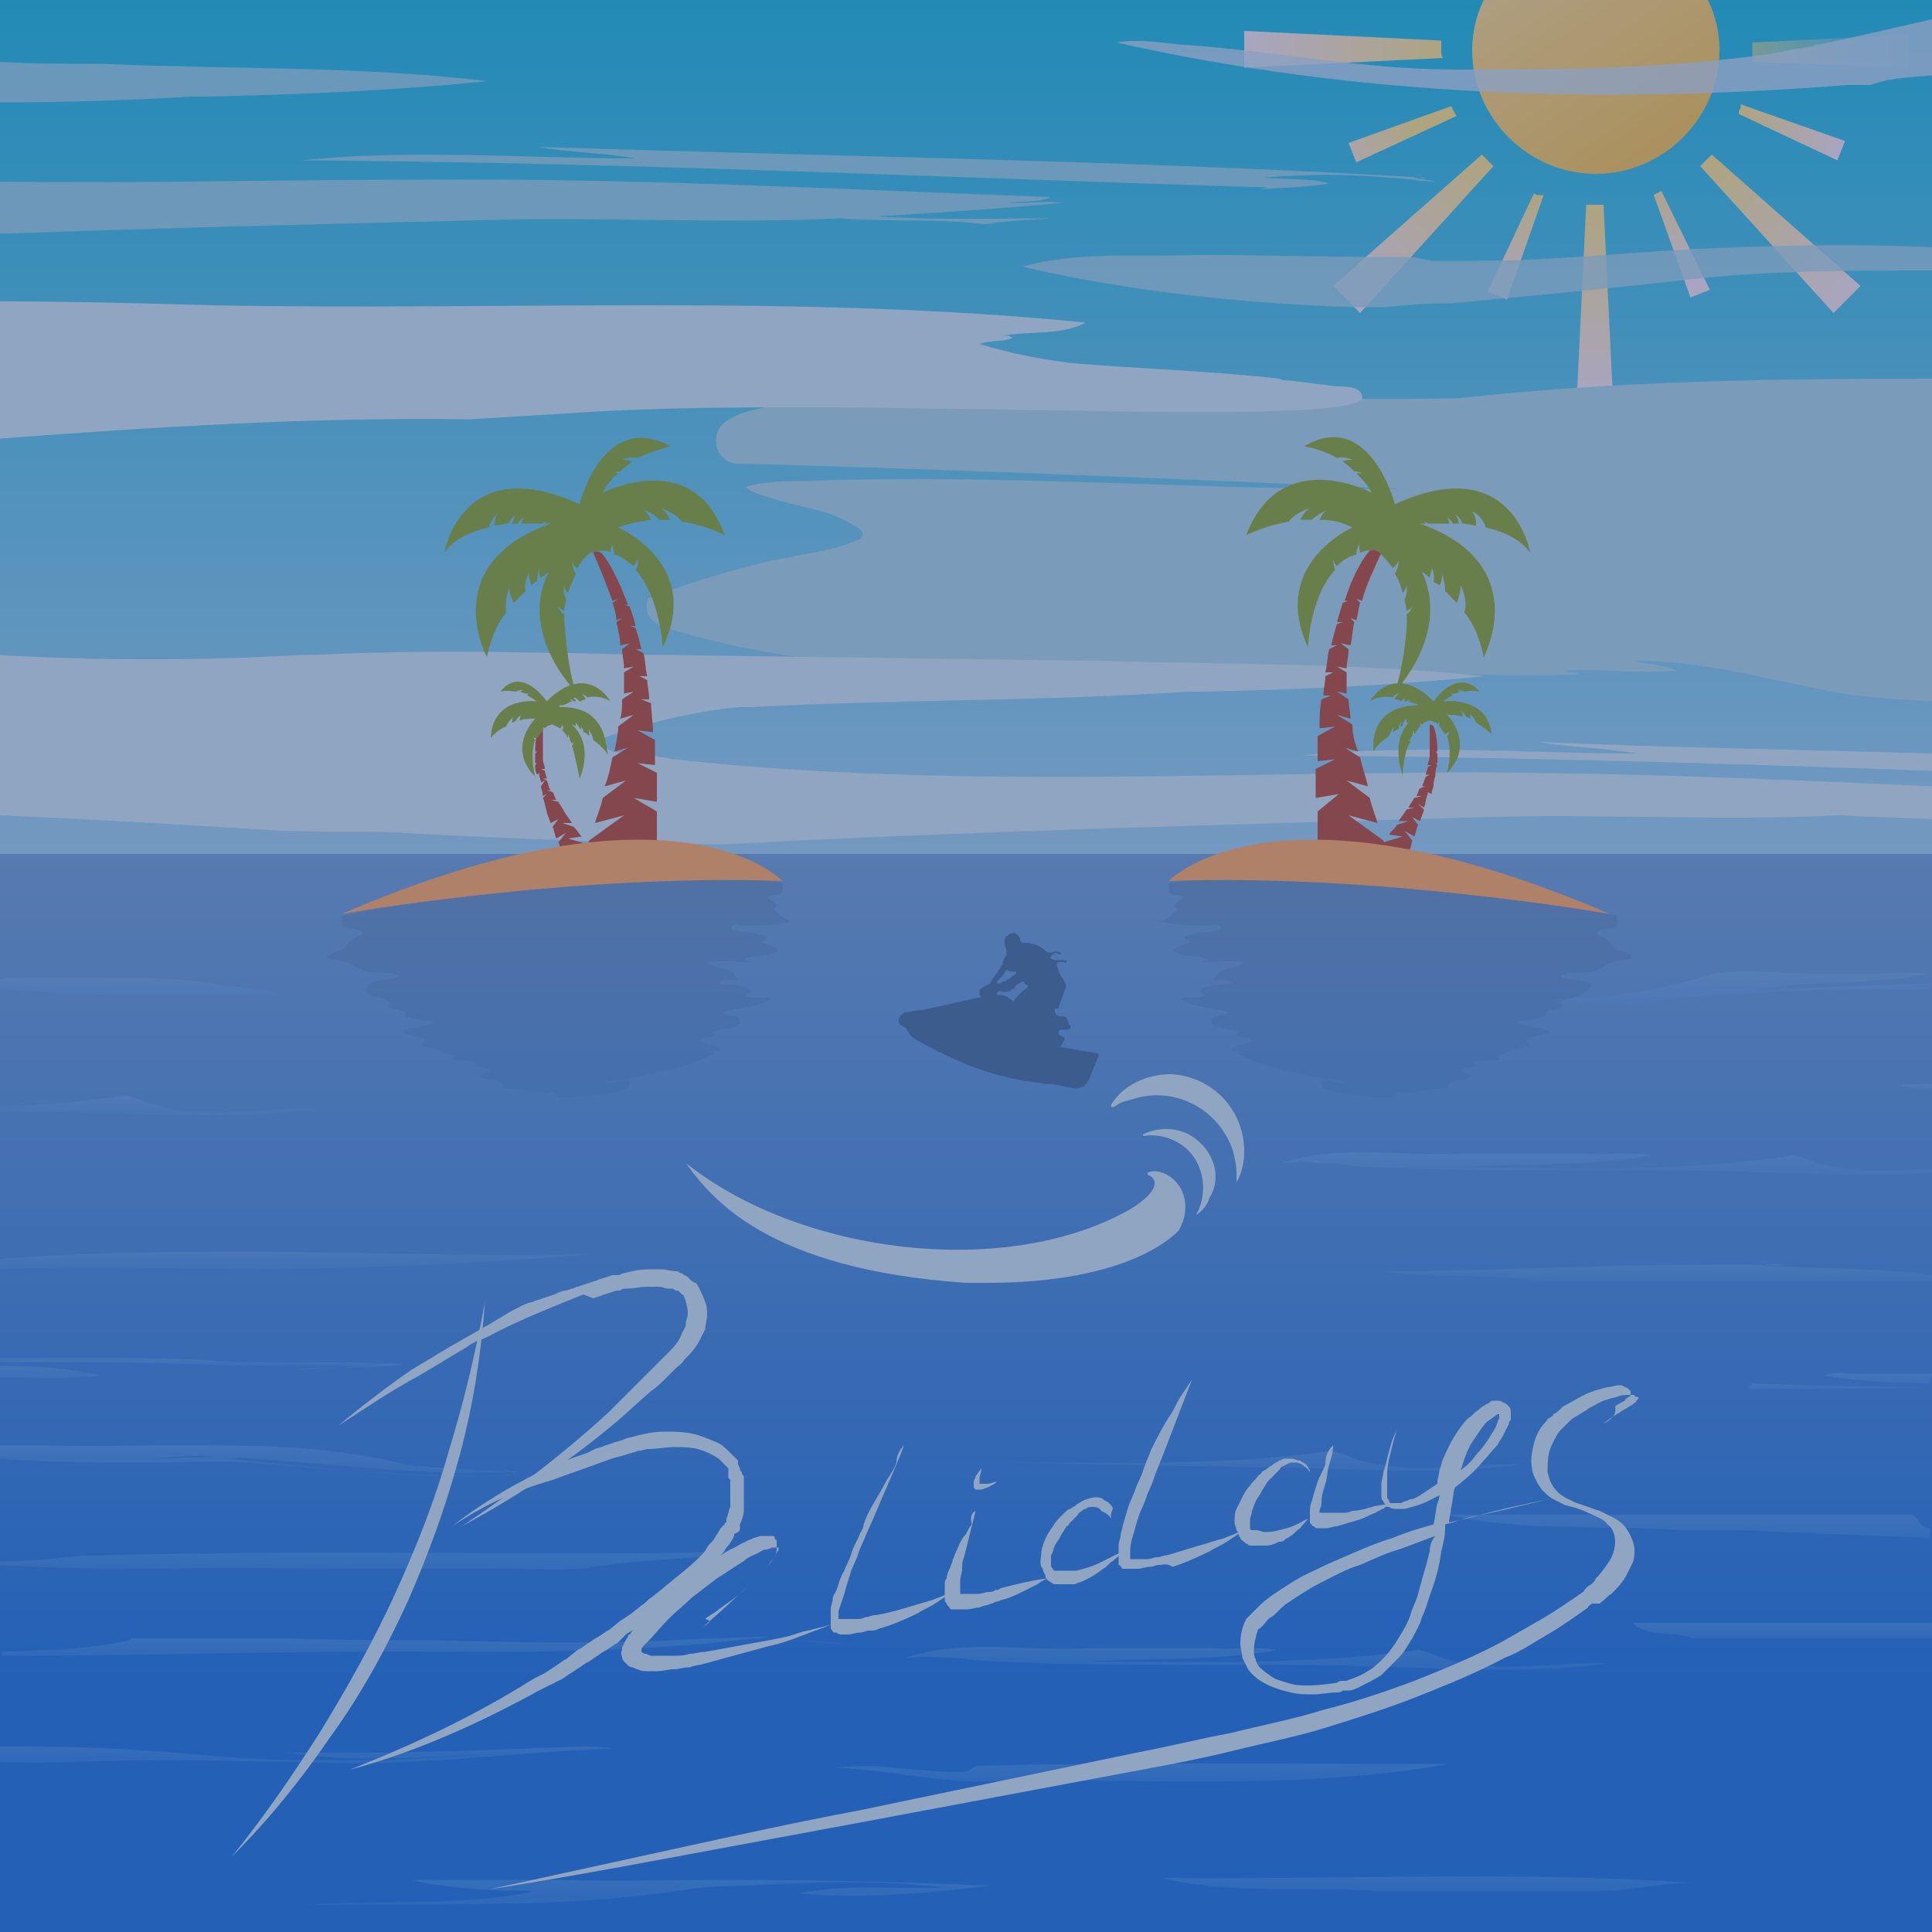 <?xml version="1.0" encoding="utf-8"?>
<!-- Generator: Adobe Illustrator 22.0.1, SVG Export Plug-In . SVG Version: 6.00 Build 0)  -->
<svg version="1.1" id="BELIDAYS" xmlns="http://www.w3.org/2000/svg" xmlns:xlink="http://www.w3.org/1999/xlink" x="0px" y="0px"
	 viewBox="0 0 100 100" style="enable-background:new 0 0 100 100;" xml:space="preserve">
<rect x="0" y="0" width="100" height="100" fill="#333333" stroke="none"/>
<style type="text/css">
	.st0{fill:url(#sky_1_);}
	.st1{fill:url(#water_1_);}
	.st2{opacity:0.3;fill:url(#SVGID_16_);enable-background:new    ;}
	.st3{opacity:0.3;fill:url(#SVGID_17_);enable-background:new    ;}
	.st4{opacity:0.3;fill:url(#SVGID_18_);enable-background:new    ;}
	.st5{opacity:0.3;fill:url(#SVGID_19_);enable-background:new    ;}
	.st6{opacity:0.3;fill:url(#SVGID_20_);enable-background:new    ;}
	.st7{opacity:0.3;fill:url(#SVGID_21_);enable-background:new    ;}
	.st8{opacity:0.3;fill:url(#SVGID_22_);enable-background:new    ;}
	.st9{opacity:0.3;fill:url(#SVGID_23_);enable-background:new    ;}
	.st10{opacity:0.3;fill:url(#SVGID_24_);enable-background:new    ;}
	.st11{opacity:0.3;fill:url(#SVGID_25_);enable-background:new    ;}
	.st12{opacity:0.3;fill:url(#SVGID_26_);enable-background:new    ;}
	.st13{opacity:0.3;fill:url(#SVGID_27_);enable-background:new    ;}
	.st14{opacity:0.3;fill:url(#SVGID_28_);enable-background:new    ;}
	.st15{opacity:0.3;fill:url(#SVGID_29_);enable-background:new    ;}
	.st16{opacity:0.3;fill:url(#SVGID_30_);enable-background:new    ;}
	.st17{opacity:0.3;fill:url(#SVGID_31_);enable-background:new    ;}
	.st18{opacity:0.3;fill:url(#SVGID_32_);enable-background:new    ;}
	.st19{opacity:0.3;fill:url(#SVGID_33_);enable-background:new    ;}
	.st20{opacity:0.3;fill:url(#SVGID_34_);enable-background:new    ;}
	.st21{opacity:0.3;fill:url(#SVGID_35_);enable-background:new    ;}
	.st22{opacity:0.3;fill:url(#SVGID_36_);enable-background:new    ;}
	.st23{opacity:0.3;fill:url(#SVGID_37_);enable-background:new    ;}
	.st24{opacity:0.3;fill:url(#SVGID_38_);enable-background:new    ;}
	.st25{opacity:0.3;fill:url(#SVGID_39_);enable-background:new    ;}
	.st26{opacity:0.3;fill:url(#SVGID_40_);enable-background:new    ;}
	.st27{opacity:0.3;fill:url(#SVGID_41_);enable-background:new    ;}
	.st28{opacity:0.3;fill:url(#SVGID_42_);enable-background:new    ;}
	.st29{opacity:0.3;fill:url(#SVGID_43_);enable-background:new    ;}
	.st30{opacity:0.3;fill:url(#SVGID_44_);enable-background:new    ;}
	.st31{opacity:0.3;fill:url(#SVGID_45_);enable-background:new    ;}
	.st32{opacity:0.3;fill:url(#SVGID_46_);enable-background:new    ;}
	.st33{opacity:0.3;fill:url(#SVGID_47_);enable-background:new    ;}
	.st34{opacity:0.3;fill:url(#SVGID_48_);enable-background:new    ;}
	.st35{opacity:0.3;fill:url(#SVGID_49_);enable-background:new    ;}
	.st36{opacity:0.3;fill:url(#SVGID_50_);enable-background:new    ;}
	.st37{opacity:0.3;fill:url(#SVGID_51_);enable-background:new    ;}
	.st38{opacity:0.3;fill:url(#SVGID_52_);enable-background:new    ;}
	.st39{opacity:0.3;fill:url(#SVGID_53_);enable-background:new    ;}
	.st40{fill:#CAFFFF;}
	.st41{fill:#3D86AA;}
	.st42{clip-path:url(#SVGID_56_);}
	.st43{clip-path:url(#SVGID_57_);fill:url(#SVGID_58_);}
	.st44{fill:url(#SVGID_59_);}
	.st45{clip-path:url(#SVGID_62_);}
	.st46{clip-path:url(#SVGID_63_);fill:url(#SVGID_64_);}
	.st47{fill:url(#SVGID_65_);}
	.st48{clip-path:url(#SVGID_68_);}
	.st49{clip-path:url(#SVGID_69_);fill:url(#SVGID_70_);}
	.st50{fill:url(#SVGID_71_);}
	.st51{clip-path:url(#SVGID_74_);}
	.st52{clip-path:url(#SVGID_75_);fill:url(#SVGID_76_);}
	.st53{fill:url(#SVGID_77_);}
	.st54{fill:url(#SVGID_78_);}
	.st55{clip-path:url(#SVGID_81_);}
	.st56{clip-path:url(#SVGID_82_);fill:url(#SVGID_83_);}
	.st57{clip-path:url(#SVGID_86_);}
	.st58{clip-path:url(#SVGID_87_);fill:url(#SVGID_88_);}
	.st59{clip-path:url(#SVGID_91_);}
	.st60{clip-path:url(#SVGID_92_);fill:url(#SVGID_93_);}
	.st61{clip-path:url(#SVGID_96_);}
	.st62{clip-path:url(#SVGID_97_);fill:url(#SVGID_98_);}
	.st63{clip-path:url(#SVGID_101_);}
	.st64{clip-path:url(#SVGID_102_);fill:url(#SVGID_103_);}
	.st65{clip-path:url(#SVGID_106_);}
	.st66{clip-path:url(#SVGID_107_);fill:url(#SVGID_108_);}
	.st67{clip-path:url(#SVGID_111_);}
	.st68{clip-path:url(#SVGID_112_);fill:url(#SVGID_113_);}
	.st69{clip-path:url(#SVGID_116_);}
	.st70{clip-path:url(#SVGID_117_);fill:url(#SVGID_118_);}
	.st71{fill:url(#SVGID_119_);}
	.st72{clip-path:url(#SVGID_122_);}
	.st73{clip-path:url(#SVGID_123_);fill:url(#SVGID_124_);}
	.st74{fill:url(#SVGID_125_);}
	.st75{clip-path:url(#SVGID_128_);}
	.st76{clip-path:url(#SVGID_129_);fill:url(#SVGID_130_);}
	.st77{fill:url(#SVGID_131_);}
	.st78{clip-path:url(#SVGID_134_);}
	.st79{clip-path:url(#SVGID_135_);fill:url(#SVGID_136_);}
	.st80{fill:url(#SVGID_137_);}
	.st81{fill:url(#SVGID_138_);}
	.st82{opacity:0.8;fill:#A6EEF4;enable-background:new    ;}
	.st83{fill:#A6EEF4;}
	.st84{opacity:0.8;fill:#C2F6FF;enable-background:new    ;}
	.st85{opacity:0.3;fill:url(#SVGID_139_);enable-background:new    ;}
	.st86{opacity:0.3;fill:url(#SVGID_140_);enable-background:new    ;}
	.st87{opacity:8.000000e-02;fill:url(#shadow_2_);enable-background:new    ;}
	.st88{fill:#B6623D;}
	.st89{fill:#87C03B;}
	.st90{fill:#FFC36C;}
	.st91{opacity:8.000000e-02;fill:url(#shadow_4_);enable-background:new    ;}
	.st92{opacity:0.4;fill:#3A1F64;}
</style>
<linearGradient id="sky_1_" gradientUnits="userSpaceOnUse" x1="50" y1="101.612" x2="50" y2="57.171" gradientTransform="matrix(1 0 0 -1 0 102)">
	<stop  offset="0" style="stop-color:#14D2ED"/>
	<stop  offset="1" style="stop-color:#9DEBFF"/>
</linearGradient>
<rect id="sky" class="st0" width="100" height="47.3"/>
<linearGradient id="water_1_" gradientUnits="userSpaceOnUse" x1="50" y1="14.192" x2="50" y2="57.849" gradientTransform="matrix(1 0 0 -1 0 102)">
	<stop  offset="0" style="stop-color:#148CED"/>
	<stop  offset="1" style="stop-color:#6BB8E2"/>
</linearGradient>
<rect id="water" y="44.2" class="st1" width="100" height="55.8"/>
<g id="waves">
	
		<linearGradient id="SVGID_16_" gradientUnits="userSpaceOnUse" x1="65.25" y1="25.741" x2="65.25" y2="27.27" gradientTransform="matrix(1 0 0 -1 0 102)">
		<stop  offset="0" style="stop-color:#4CB8FF"/>
		<stop  offset="1" style="stop-color:#8BE1FF"/>
	</linearGradient>
	<path class="st2" d="M51.8,75.7L67.9,76c0.1,0,0.1,0,0.2,0c3.6,0.1,7.1,0.3,10.6-0.2c-3-0.1-6.3,0.7-9.1-0.5
		c-0.1,0-0.2-0.1-0.3-0.1c-0.1,0-0.2-0.1-0.4-0.1l0,0C63.2,75.9,57.5,75.7,51.8,75.7z"/>
	
		<linearGradient id="SVGID_17_" gradientUnits="userSpaceOnUse" x1="65.05" y1="15.43" x2="65.05" y2="17.102" gradientTransform="matrix(1 0 0 -1 0 102)">
		<stop  offset="0" style="stop-color:#4CB8FF"/>
		<stop  offset="1" style="stop-color:#8BE1FF"/>
	</linearGradient>
	<path class="st3" d="M46.9,85.8c1.2-0.1,2.4,0,3.5,0.1c-0.1,0-0.2,0-0.2,0c0.1,0,0.2,0,0.3,0c-0.1,0-0.2,0-0.4,0H50
		c7.5,0.5,14.9,0.1,22.4,0.4c0.1,0,0.1,0,0.2,0c3.6,0.1,7.1,0.3,10.6-0.2c-3-0.1-6.3,0.7-9.1-0.5c-0.1,0-0.2-0.1-0.3-0.1
		c-0.1,0-0.2-0.1-0.4-0.1l0,0C67.8,86.2,62,86,56.3,86c3.3-0.2,6.6,0,9.8-0.6c-1.2-0.2-2.4,0-3.5-0.1h-0.1c-0.5,0-1,0-1.5,0h-0.1
		c-0.9,0-1.8,0-2.7,0h-0.1c-0.6,0-1.1,0-1.6,0h-0.1C53.2,85.5,49.9,84.8,46.9,85.8z"/>
	
		<linearGradient id="SVGID_18_" gradientUnits="userSpaceOnUse" x1="48.85" y1="16.173" x2="48.85" y2="16.255" gradientTransform="matrix(1 0 0 -1 0 102)">
		<stop  offset="0" style="stop-color:#4CB8FF"/>
		<stop  offset="1" style="stop-color:#8BE1FF"/>
	</linearGradient>
	<path class="st4" d="M48.5,85.8c0.2,0,0.5,0,0.7,0.1C49,85.8,48.8,85.8,48.5,85.8z"/>
	
		<linearGradient id="SVGID_19_" gradientUnits="userSpaceOnUse" x1="51.7" y1="15.874" x2="51.7" y2="16.138" gradientTransform="matrix(1 0 0 -1 0 102)">
		<stop  offset="0" style="stop-color:#4CB8FF"/>
		<stop  offset="1" style="stop-color:#8BE1FF"/>
	</linearGradient>
	<path class="st5" d="M50.5,85.9c0.8,0.1,1.6,0.1,2.4,0.2C52.1,86,51.3,86,50.5,85.9z"/>
	
		<linearGradient id="SVGID_20_" gradientUnits="userSpaceOnUse" x1="84.95" y1="36.6" x2="84.95" y2="36.6" gradientTransform="matrix(1 0 0 -1 0 102)">
		<stop  offset="0" style="stop-color:#4CB8FF"/>
		<stop  offset="1" style="stop-color:#8BE1FF"/>
	</linearGradient>
	<path class="st6" d="M84.5,65.4c0.1,0,0.2,0,0.3,0c0.2,0,0.4,0,0.6,0C85.1,65.4,84.8,65.4,84.5,65.4z"/>
	
		<linearGradient id="SVGID_21_" gradientUnits="userSpaceOnUse" x1="68.25" y1="41.8" x2="68.25" y2="41.882" gradientTransform="matrix(1 0 0 -1 0 102)">
		<stop  offset="0" style="stop-color:#4CB8FF"/>
		<stop  offset="1" style="stop-color:#8BE1FF"/>
	</linearGradient>
	<path class="st7" d="M67.9,60.1c0.2,0,0.5,0,0.7,0.1C68.4,60.2,68.1,60.2,67.9,60.1z"/>
	
		<linearGradient id="SVGID_22_" gradientUnits="userSpaceOnUse" x1="42.372" y1="16.889" x2="42.372" y2="17.193" gradientTransform="matrix(1 0 0 -1 0 102)">
		<stop  offset="0" style="stop-color:#4CB8FF"/>
		<stop  offset="1" style="stop-color:#8BE1FF"/>
	</linearGradient>
	<path class="st8" d="M44.1,85.1C44.2,85.1,44.1,85,44.1,85.1L44.1,85.1c-1.2-0.1-2.3-0.2-3.5-0.2C41.8,84.9,43,85.1,44.1,85.1z"/>
	
		<linearGradient id="SVGID_23_" gradientUnits="userSpaceOnUse" x1="88.5" y1="22.8" x2="88.5" y2="22.8" gradientTransform="matrix(1 0 0 -1 0 102)">
		<stop  offset="0" style="stop-color:#4CB8FF"/>
		<stop  offset="1" style="stop-color:#8BE1FF"/>
	</linearGradient>
	<path class="st9" d="M89.9,79.2L89.9,79.2c-0.8,0-1.6,0-2.4,0c-0.1,0-0.2,0-0.4,0C88.1,79.2,89,79.2,89.9,79.2z"/>
	
		<linearGradient id="SVGID_24_" gradientUnits="userSpaceOnUse" x1="92.75" y1="36.5" x2="92.75" y2="36.5" gradientTransform="matrix(1 0 0 -1 0 102)">
		<stop  offset="0" style="stop-color:#4CB8FF"/>
		<stop  offset="1" style="stop-color:#8BE1FF"/>
	</linearGradient>
	<path class="st10" d="M92.5,65.5c0.2,0,0.3,0,0.5,0C92.8,65.5,92.7,65.5,92.5,65.5z"/>
	
		<linearGradient id="SVGID_25_" gradientUnits="userSpaceOnUse" x1="71.1" y1="41.501" x2="71.1" y2="41.765" gradientTransform="matrix(1 0 0 -1 0 102)">
		<stop  offset="0" style="stop-color:#4CB8FF"/>
		<stop  offset="1" style="stop-color:#8BE1FF"/>
	</linearGradient>
	<path class="st11" d="M69.9,60.3c0.8,0.1,1.6,0.1,2.4,0.2C71.5,60.4,70.7,60.3,69.9,60.3z"/>
	
		<linearGradient id="SVGID_26_" gradientUnits="userSpaceOnUse" x1="40.2" y1="17.2" x2="40.2" y2="17.2" gradientTransform="matrix(1 0 0 -1 0 102)">
		<stop  offset="0" style="stop-color:#4CB8FF"/>
		<stop  offset="1" style="stop-color:#8BE1FF"/>
	</linearGradient>
	<path class="st12" d="M39.7,84.8c0.3,0,0.7,0,1,0C40.3,84.8,40,84.8,39.7,84.8z"/>
	
		<linearGradient id="SVGID_27_" gradientUnits="userSpaceOnUse" x1="31" y1="21.6" x2="31" y2="21.6" gradientTransform="matrix(1 0 0 -1 0 102)">
		<stop  offset="0" style="stop-color:#4CB8FF"/>
		<stop  offset="1" style="stop-color:#8BE1FF"/>
	</linearGradient>
	<path class="st13" d="M29.2,80.4L29.2,80.4c0.7,0,1.4,0,2.1,0c0.2,0,0.3,0,0.5,0c0.5,0,0.9,0,1.4,0c-0.1,0-0.1,0-0.2,0
		c0.1,0,0.1,0,0.2,0c-0.1,0-0.2,0-0.3,0c-1.4,0-2.7,0-4.1,0h0.1C29,80.4,29.1,80.4,29.2,80.4z"/>
	
		<linearGradient id="SVGID_28_" gradientUnits="userSpaceOnUse" x1="23.15" y1="10.856" x2="23.15" y2="11.155" gradientTransform="matrix(1 0 0 -1 0 102)">
		<stop  offset="0" style="stop-color:#4CB8FF"/>
		<stop  offset="1" style="stop-color:#8BE1FF"/>
	</linearGradient>
	<path class="st14" d="M25.1,90.9c-1.3,0.1-2.6,0.2-3.9,0.2C22.5,91.1,23.8,91,25.1,90.9z"/>
	
		<linearGradient id="SVGID_29_" gradientUnits="userSpaceOnUse" x1="21.55" y1="25.564" x2="21.55" y2="25.978" gradientTransform="matrix(1 0 0 -1 0 102)">
		<stop  offset="0" style="stop-color:#4CB8FF"/>
		<stop  offset="1" style="stop-color:#8BE1FF"/>
	</linearGradient>
	<path class="st15" d="M17.7,76.1c2.6,0.2,5.1,0.4,7.7,0.3C22.9,76.4,20.3,76.3,17.7,76.1z"/>
	
		<linearGradient id="SVGID_30_" gradientUnits="userSpaceOnUse" x1="26.65" y1="25.724" x2="26.65" y2="25.901" gradientTransform="matrix(1 0 0 -1 0 102)">
		<stop  offset="0" style="stop-color:#4CB8FF"/>
		<stop  offset="1" style="stop-color:#8BE1FF"/>
	</linearGradient>
	<path class="st16" d="M26,76.1c0.4,0,0.7,0.1,1.1,0.1c0.1,0,0.1,0,0.2,0C26.8,76.2,26.4,76.2,26,76.1z"/>
	
		<linearGradient id="SVGID_31_" gradientUnits="userSpaceOnUse" x1="25.25" y1="25.855" x2="25.25" y2="25.973" gradientTransform="matrix(1 0 0 -1 0 102)">
		<stop  offset="0" style="stop-color:#4CB8FF"/>
		<stop  offset="1" style="stop-color:#8BE1FF"/>
	</linearGradient>
	<path class="st17" d="M24.6,76.1c0.5,0,0.9,0.1,1.3,0.1C25.5,76.1,25.1,76.1,24.6,76.1z"/>
	
		<linearGradient id="SVGID_32_" gradientUnits="userSpaceOnUse" x1="19.25" y1="31.189" x2="19.25" y2="31.434" gradientTransform="matrix(1 0 0 -1 0 102)">
		<stop  offset="0" style="stop-color:#4CB8FF"/>
		<stop  offset="1" style="stop-color:#8BE1FF"/>
	</linearGradient>
	<path class="st18" d="M20.8,70.6c-0.2,0-0.4,0-0.7,0c-0.8,0.1-1.6,0.1-2.4,0.2C18.8,70.8,19.8,70.7,20.8,70.6z"/>
	
		<linearGradient id="SVGID_33_" gradientUnits="userSpaceOnUse" x1="23.1" y1="25.922" x2="23.1" y2="26.229" gradientTransform="matrix(1 0 0 -1 0 102)">
		<stop  offset="0" style="stop-color:#4CB8FF"/>
		<stop  offset="1" style="stop-color:#8BE1FF"/>
	</linearGradient>
	<path class="st19" d="M24.6,76.1c-1-0.1-2-0.1-3-0.2c0.5,0.1,1.1,0.1,1.6,0.2C23.7,76,24.2,76,24.6,76.1z"/>
	
		<linearGradient id="SVGID_34_" gradientUnits="userSpaceOnUse" x1="16.55" y1="31.069" x2="16.55" y2="31.247" gradientTransform="matrix(1 0 0 -1 0 102)">
		<stop  offset="0" style="stop-color:#4CB8FF"/>
		<stop  offset="1" style="stop-color:#8BE1FF"/>
	</linearGradient>
	<path class="st20" d="M17.8,70.8c-0.8,0-1.7,0-2.5,0.1C16.1,70.9,17,70.8,17.8,70.8z"/>
	
		<linearGradient id="SVGID_35_" gradientUnits="userSpaceOnUse" x1="59.128" y1="9.636" x2="59.128" y2="10.929" gradientTransform="matrix(1 0 0 -1 0 102)">
		<stop  offset="0" style="stop-color:#4CB8FF"/>
		<stop  offset="1" style="stop-color:#8BE1FF"/>
	</linearGradient>
	<path class="st21" d="M43.3,91.5C43.3,91.6,43.2,91.6,43.3,91.5c2.7,0.1,5.3,0.8,8.1,0.7c7.9-0.2,15.9,0.5,23.6-0.9
		c-8.2,0-16.3-0.1-24.4,0.1c-0.1,0-0.4,0.2-0.6,0.3C47.7,91.8,45.5,91.2,43.3,91.5z"/>
	
		<linearGradient id="SVGID_36_" gradientUnits="userSpaceOnUse" x1="33.65" y1="3.189" x2="33.65" y2="5.102" gradientTransform="matrix(1 0 0 -1 0 102)">
		<stop  offset="0" style="stop-color:#4CB8FF"/>
		<stop  offset="1" style="stop-color:#8BE1FF"/>
	</linearGradient>
	<path class="st22" d="M34.9,97.9c1.2-0.2,2.4-0.3,3.6-0.3c0.1,0,0.1,0,0.2,0c3.4-0.2,6.8-0.3,10.2,0.1c-2.5,0.1-5.1-0.2-7.6,0.3
		c3.3,0.3,6.7,0,10-0.4c-4.6-0.2-9.2-0.3-13.9-0.3c-0.1,0-0.1,0-0.2,0c-2.7,0-5.4,0.1-8.1,0c-0.1,0-0.1,0-0.2,0c-2.5,0-5.1,0-7.6,0
		c1.2,0.3,2.4,0.4,3.6,0.5c0.1,0,0.1,0,0.2,0c0.8,0.1,1.7,0,2.5,0.1c-3.8,0.8-7.8,0.4-11.6,0.7c0.1,0,0.2,0,0.2,0
		C22.4,98.5,28.5,98.8,34.9,97.9z"/>
	
		<linearGradient id="SVGID_37_" gradientUnits="userSpaceOnUse" x1="74.15" y1="4.041" x2="74.15" y2="5.247" gradientTransform="matrix(1 0 0 -1 0 102)">
		<stop  offset="0" style="stop-color:#4CB8FF"/>
		<stop  offset="1" style="stop-color:#8BE1FF"/>
	</linearGradient>
	<path class="st23" d="M71.5,97.9c3.7,0,7.5,0,11.2,0c1.8,0,3.7-0.6,5.5-0.4c-9.3-0.7-18.7-0.2-28.1-0.3
		C63.8,98.1,67.6,97.6,71.5,97.9C71.5,97.9,71.5,97.9,71.5,97.9z"/>
	
		<linearGradient id="SVGID_38_" gradientUnits="userSpaceOnUse" x1="26.3" y1="25.624" x2="26.3" y2="25.769" gradientTransform="matrix(1 0 0 -1 0 102)">
		<stop  offset="0" style="stop-color:#4CB8FF"/>
		<stop  offset="1" style="stop-color:#8BE1FF"/>
	</linearGradient>
	<path class="st24" d="M27.2,76.3c-0.1,0-0.1,0-0.2,0c-0.5,0-1.1,0.1-1.6,0.1C26,76.3,26.6,76.3,27.2,76.3z"/>
	
		<linearGradient id="SVGID_39_" gradientUnits="userSpaceOnUse" x1="15.372" y1="36.254" x2="15.372" y2="37.513" gradientTransform="matrix(1 0 0 -1 0 102)">
		<stop  offset="0" style="stop-color:#4CB8FF"/>
		<stop  offset="1" style="stop-color:#8BE1FF"/>
	</linearGradient>
	<path class="st25" d="M30.7,64.9c-6.9,0.2-13.8-0.2-20.7-0.1c-0.1,0-0.1,0-0.2,0c-3,0-6,0.1-9,0.3c-0.3,0-0.5,0-0.8,0.1v0.5
		c4.7-0.2,9.4,0,14.1,0c0.1,0,0.1,0,0.2,0C19.8,65.6,25.3,65.4,30.7,64.9C30.8,64.9,30.7,64.9,30.7,64.9z"/>
	
		<linearGradient id="SVGID_40_" gradientUnits="userSpaceOnUse" x1="2.6" y1="30.657" x2="2.6" y2="31.5" gradientTransform="matrix(1 0 0 -1 0 102)">
		<stop  offset="0" style="stop-color:#4CB8FF"/>
		<stop  offset="1" style="stop-color:#8BE1FF"/>
	</linearGradient>
	<path class="st26" d="M0,70.7v0.6c1.7,0,3.5,0.1,5.2-0.1C3.5,70.8,1.7,70.7,0,70.7z"/>
	
		<linearGradient id="SVGID_41_" gradientUnits="userSpaceOnUse" x1="10.45" y1="31.302" x2="10.45" y2="31.813" gradientTransform="matrix(1 0 0 -1 0 102)">
		<stop  offset="0" style="stop-color:#4CB8FF"/>
		<stop  offset="1" style="stop-color:#8BE1FF"/>
	</linearGradient>
	<path class="st27" d="M12.5,70.5c-0.1,0-0.1,0-0.2,0C8.2,70.2,4.1,70.3,0,70.3v0.2c4.2,0,8.4,0,12.6,0.2c0.1,0,0.1,0,0.2,0
		c2.5-0.1,4.9,0,7.4,0c0.2,0,0.4,0,0.6-0.1c0.1,0,0.1,0,0.1,0C18.1,70.5,15.3,70.5,12.5,70.5z"/>
	
		<linearGradient id="SVGID_42_" gradientUnits="userSpaceOnUse" x1="13.2" y1="25.586" x2="13.2" y2="27.661" gradientTransform="matrix(1 0 0 -1 0 102)">
		<stop  offset="0" style="stop-color:#4CB8FF"/>
		<stop  offset="1" style="stop-color:#8BE1FF"/>
	</linearGradient>
	<path class="st28" d="M11.1,75.4c5.1,0.2,10.1,1,15.3,0.8c-1.1-0.1-2.1-0.1-3.1-0.2c-0.7,0-1.4-0.1-2.1-0.2c0.2,0,0.3,0,0.5,0.1
		c-0.4,0-0.7-0.1-1.1-0.2c-3.9-0.9-7.7-0.9-11.5-0.9c-0.1,0-0.1,0-0.2,0c-2.2,0-4.4,0.1-6.6,0H2.2c-0.1,0-0.3,0-0.4,0H1.7
		c-0.6,0-1.1,0-1.7,0v0.7c2.6,0.2,5.2,0.2,7.7,0.2c0.1,0,0.1,0,0.2,0c1.6,0,3.3-0.1,4.9,0s3.3,0.3,4.9,0.4c-2-0.2-3.9-0.4-5.9-0.6
		c0.3,0,0.5,0,0.7,0c-1.5-0.2-3,0-4.5,0C9.1,75.4,10.1,75.3,11.1,75.4z"/>
	
		<linearGradient id="SVGID_43_" gradientUnits="userSpaceOnUse" x1="20.2" y1="20.555" x2="20.2" y2="22.222" gradientTransform="matrix(1 0 0 -1 0 102)">
		<stop  offset="0" style="stop-color:#4CB8FF"/>
		<stop  offset="1" style="stop-color:#8BE1FF"/>
	</linearGradient>
	<path class="st29" d="M33.2,80.4c0.3,0,0.6,0,0.9,0C33.7,80.4,33.4,80.4,33.2,80.4c0,0,0.1,0,0.2,0c-0.7,0-1.4,0-2.1,0
		c-1,0-1.9,0-2.9,0c0.3,0,0.5,0,0.8,0c-0.1,0-0.2,0-0.3,0c-0.1,0-0.1,0-0.2,0c0,0,0,0,0.1,0c-7.8,0-15.6-0.1-23.4,0.1
		c-0.1,0-0.1,0-0.2,0c-0.9,0-1.8,0.1-2.7,0.2S0.8,80.8,0,80.8V81c2.8,0.2,5.7,0.2,8.5,0.2c0.1,0,0.1,0,0.2,0c3.2-0.1,6.3,0,9.4,0
		c0.1,0,0.1,0,0.2,0c0.4,0,0.9,0,1.3,0h0.1c0.1,0,0.2,0,0.3,0h0.1c0.9,0,1.8,0,2.7,0h0.1c0.9,0,1.7,0,2.5,0h0.1c1.6,0,3.2,0.1,4.8,0
		c0.1,0,0.3-0.1,0.4-0.1c3.3-0.5,6.5-0.4,9.7-1C38,80.3,35.6,80.4,33.2,80.4z"/>
	
		<linearGradient id="SVGID_44_" gradientUnits="userSpaceOnUse" x1="19.95" y1="16.045" x2="19.95" y2="17.466" gradientTransform="matrix(1 0 0 -1 0 102)">
		<stop  offset="0" style="stop-color:#4CB8FF"/>
		<stop  offset="1" style="stop-color:#8BE1FF"/>
	</linearGradient>
	<path class="st30" d="M34.8,84.9c-4.2,0.2-8.3,0.1-12.5,0c-0.1,0-0.1,0-0.2,0c-2.3,0-4.7,0-7-0.1H15c-0.4,0-0.7,0-1.1,0h-0.1
		c-2.3,0-4.7,0-7,0l0,0l0,0l0,0l-0.1,0.1c-2.2,0.5-4.4,0.5-6.6,0.6v0.2c8.1,0,16.3-0.3,24.4-0.2c0.1,0,0.1,0,0.2,0
		c4.7,0,9.5-0.1,14.3-0.7c0.3,0,0.5,0,0.8-0.1C38,84.8,36.4,84.8,34.8,84.9z"/>
	
		<linearGradient id="SVGID_45_" gradientUnits="userSpaceOnUse" x1="15.85" y1="10.649" x2="15.85" y2="11.83" gradientTransform="matrix(1 0 0 -1 0 102)">
		<stop  offset="0" style="stop-color:#4CB8FF"/>
		<stop  offset="1" style="stop-color:#8BE1FF"/>
	</linearGradient>
	<path class="st31" d="M29.9,90.4c-5,0.2-10.1,0.4-15.1,0.3c3.6,0.6,7.3,0.2,10.9,0.1c-1.8,0.1-3.7,0.2-5.6,0.3c-1.6,0-3.1,0-4.6,0
		s-2.9-0.1-4.4-0.2c-3.2-0.3-6.3-0.5-9.5-0.5c-0.1,0-0.1,0-0.2,0c-0.5,0-0.9,0-1.4,0v0.8c2.8,0.1,5.7-0.1,8.5-0.1
		c2.4,0,4.8,0.1,7.2,0.1c5.3,0.3,10.7-0.5,16-0.7C31.1,90.4,30.5,90.4,29.9,90.4z"/>
	
		<linearGradient id="SVGID_46_" gradientUnits="userSpaceOnUse" x1="92.3" y1="17.026" x2="92.3" y2="18.198" gradientTransform="matrix(1 0 0 -1 0 102)">
		<stop  offset="0" style="stop-color:#4CB8FF"/>
		<stop  offset="1" style="stop-color:#8BE1FF"/>
	</linearGradient>
	<path class="st32" d="M100,84c-0.4,0-0.7,0-1.1,0h-0.1c-0.6,0-1.3,0-1.9,0h-0.1c-4.1,0-8.2,0-12.3,0c0.8,0.8,2.2,0.4,3.1,0.8
		c0.1,0,0.1,0,0.1,0c4.1,0,8.2,0,12.4,0L100,84L100,84z"/>
	
		<linearGradient id="SVGID_47_" gradientUnits="userSpaceOnUse" x1="87.4" y1="22.22" x2="87.4" y2="23.947" gradientTransform="matrix(1 0 0 -1 0 102)">
		<stop  offset="0" style="stop-color:#4CB8FF"/>
		<stop  offset="1" style="stop-color:#8BE1FF"/>
	</linearGradient>
	<path class="st33" d="M99.4,78.9c0-0.1-0.1-0.1-0.1-0.2c0,0,0,0-0.1-0.1l-0.1-0.1c-0.1-0.1-0.1-0.1-0.2-0.1h-2c0,0-0.1,0-0.2,0
		c-1.8,0-3.5,0-5.2,0h-0.1h-0.1c-0.9,0-1.8,0-2.7,0h-0.1h-0.1c-0.9,0-1.8,0-2.6,0h-0.1c-0.1,0-0.2,0-0.2,0h-0.1c-2.5,0-5,0-7.5,0
		h-0.1c-0.5,0-1,0-1.4,0h-0.1c-0.4,0-0.9,0-1.4,0c4,0.9,8,0.5,12,0.8c0.1,0,0.1,0,0.1,0c0.1,0,0.3,0,0.4,0c0.8,0,1.6,0,2.4,0
		c0.6,0,1.3,0,1.9,0c-0.6,0-1.3,0-1.9,0c3.4,0.1,6.7,0.3,10.1,0.4v-0.5C99.8,79.1,99.7,79.1,99.4,78.9
		C99.5,78.9,99.4,78.9,99.4,78.9z"/>
	
		<linearGradient id="SVGID_48_" gradientUnits="userSpaceOnUse" x1="97.2" y1="30.291" x2="97.2" y2="31.104" gradientTransform="matrix(1 0 0 -1 0 102)">
		<stop  offset="0" style="stop-color:#4CB8FF"/>
		<stop  offset="1" style="stop-color:#8BE1FF"/>
	</linearGradient>
	<path class="st34" d="M100,71.1c-0.4,0-0.7,0-1.1,0h-0.1c-0.6,0-1.2,0-1.9,0h-0.1c-0.8,0.1-1.6-0.2-2.4,0.1
		c1.8,0.3,3.7,0.4,5.5,0.4L100,71.1L100,71.1z"/>
	
		<linearGradient id="SVGID_49_" gradientUnits="userSpaceOnUse" x1="95.15" y1="30.06" x2="95.15" y2="30.492" gradientTransform="matrix(1 0 0 -1 0 102)">
		<stop  offset="0" style="stop-color:#4CB8FF"/>
		<stop  offset="1" style="stop-color:#8BE1FF"/>
	</linearGradient>
	<path class="st35" d="M100,71.8c-3.2,0-6.5-0.1-9.7-0.2c0.1,0,0.3,0,0.4,0.1c0,0-0.2,0-0.2,0.1l0.1,0.1
		C93.7,71.9,96.8,71.9,100,71.8L100,71.8z"/>
	
		<linearGradient id="SVGID_50_" gradientUnits="userSpaceOnUse" x1="85.8" y1="35.653" x2="85.8" y2="36.845" gradientTransform="matrix(1 0 0 -1 0 102)">
		<stop  offset="0" style="stop-color:#4CB8FF"/>
		<stop  offset="1" style="stop-color:#8BE1FF"/>
	</linearGradient>
	<path class="st36" d="M100,66c-2.9-0.4-5.8-0.3-8.8-0.5c0.4-0.1,0.9-0.1,1.3,0c-0.1,0-0.3,0-0.4,0h0.1c-0.1,0-0.2,0-0.2,0
		c-0.1,0-0.1,0-0.2,0c0,0,0,0,0.1,0c-2.4-0.1-4.7,0-7,0c-1.3,0-2.7,0.1-4,0.1c1.2-0.1,2.5-0.1,3.7-0.1c-0.1,0-0.2,0-0.3,0
		c0.4,0,0.8,0,1.2,0c0.5,0,1,0,1.5,0c-2.1,0-4.2,0-6.3,0.1c-3,0.1-6.1,0.2-9.1,0.2c2.6,0.4,5.4,0.1,8,0.5c0.1,0,0.1,0,0.1,0
		c4.5,0,9,0,13.6,0h0.1c0.5,0,1,0,1.4,0h0.1c0.9,0,1.8,0,2.7,0h0.1c0.4,0,0.8,0,1.1,0h0.1c0.4,0,0.7,0,1.1,0L100,66L100,66z"/>
	
		<linearGradient id="SVGID_51_" gradientUnits="userSpaceOnUse" x1="83.15" y1="41.058" x2="83.15" y2="42.729" gradientTransform="matrix(1 0 0 -1 0 102)">
		<stop  offset="0" style="stop-color:#4CB8FF"/>
		<stop  offset="1" style="stop-color:#8BE1FF"/>
	</linearGradient>
	<path class="st37" d="M100,60.5c-2.2,0.1-4.5,0.3-6.5-0.5c-0.1,0-0.2-0.1-0.3-0.1c-0.1,0-0.2-0.1-0.4-0.1l0,0
		c-5.7,0.9-11.4,0.7-17.1,0.6c3.3-0.2,6.6,0,9.8-0.6c-1.2-0.2-2.4,0-3.5-0.1h-0.1c-0.5,0-1,0-1.5,0h-0.1c-0.9,0-1.8,0-2.7,0h-0.1
		c-0.6,0-1.1,0-1.6,0h-0.1c-3.2,0.2-6.5-0.5-9.5,0.5c1.2-0.1,2.4,0,3.5,0.1c-0.1,0-0.2,0-0.2,0c0.1,0,0.2,0,0.3,0
		c-0.1,0-0.2,0-0.4,0h-0.1c7.5,0.5,14.9,0.1,22.4,0.4c0.1,0,0.1,0,0.2,0c2.7,0.1,5.4,0.2,8,0L100,60.5L100,60.5z"/>
	
		<linearGradient id="SVGID_52_" gradientUnits="userSpaceOnUse" x1="99.25" y1="45.513" x2="99.25" y2="46.042" gradientTransform="matrix(1 0 0 -1 0 102)">
		<stop  offset="0" style="stop-color:#4CB8FF"/>
		<stop  offset="1" style="stop-color:#8BE1FF"/>
	</linearGradient>
	<path class="st38" d="M100,56.1c-0.2,0-0.4,0-0.6,0h-0.1c-0.3,0.1-0.6-0.1-0.9,0.1c0.6,0.2,1.1,0.2,1.7,0.3L100,56.1L100,56.1z"/>
	
		<linearGradient id="SVGID_53_" gradientUnits="userSpaceOnUse" x1="89.95" y1="49.765" x2="89.95" y2="52.216" gradientTransform="matrix(1 0 0 -1 0 102)">
		<stop  offset="0" style="stop-color:#4CB8FF"/>
		<stop  offset="1" style="stop-color:#8BE1FF"/>
	</linearGradient>
	<path class="st39" d="M100,50.9c-3.2,0.1-6.4,0.2-9.6,0.4c0.7-0.1,1.5-0.2,2.2-0.3c2.4-0.2,4.8-0.1,7.2-0.6c-1-0.1-2,0-3.1,0h-0.1
		c-0.9,0-1.8,0-2.7,0h-0.1c-2,0-4-0.4-5.8,0.2c-2.3,0.7-5,1.1-7.4,1.1c-0.1,0-0.1,0-0.1,0c-0.2,0-0.4,0-0.6,0
		c0.6,0.1,1.3,0.2,1.9,0.2c-0.1,0-0.1,0-0.2,0l0,0c0.1,0,0.2,0,0.3,0c0.4,0,0.8,0,1.3,0c0.7,0.1,1.3,0.1,2,0c-0.5,0-1,0-1.5,0
		c0.7,0,1.3,0,2-0.1c1.5-0.2,3-0.3,4.4-0.4c-0.5,0.1-1,0.1-1.5,0.2c0.7-0.1,1.3-0.1,2-0.2c3.1-0.2,6.2-0.2,9.3-0.2L100,50.9
		L100,50.9z"/>
</g>
<g id="belidays_x5F_text">
	<path class="st40" d="M50.5,78.2c-0.2,0.8-0.4,1.6-0.6,2.4c-0.1,0.2-0.1,0.4-0.1,0.6s-0.1,0.4-0.1,0.6s0,0.4,0,0.5s0,0.1,0,0.2l0,0
		l0,0l0,0l0,0l0,0l0,0l0,0h0.1c0.1,0,0.2,0,0.2,0c0.2,0,0.4,0,0.6,0c0.2,0,0.4-0.1,0.6-0.1c0.1,0,0.2,0,0.3-0.1c0.1,0,0.2,0,0.3-0.1
		c0.8-0.2,1.6-0.4,2.4-0.5c-0.2,0.1-0.4,0.2-0.5,0.3c-0.2,0.1-0.4,0.2-0.6,0.3c-0.4,0.2-0.8,0.4-1.2,0.5c-0.1,0-0.2,0.1-0.3,0.1
		S51.4,83,51.3,83c-0.2,0.1-0.4,0.1-0.6,0.2c-0.2,0-0.4,0.1-0.7,0.1c-0.1,0-0.2,0-0.4,0c-0.1,0-0.1,0-0.2,0h-0.1l0,0l0,0l0,0
		c0,0,0,0-0.1,0C49.1,83.1,49,83.1,49,83c-0.1-0.1-0.1-0.2-0.1-0.2v-0.1v-0.1v-0.1v-0.1c0-0.1,0-0.2,0-0.4c0-0.1,0-0.2,0.1-0.3
		c0-0.2,0.1-0.4,0.2-0.6c0-0.1,0.1-0.2,0.1-0.3c0-0.1,0.1-0.2,0.1-0.3c0.2-0.4,0.3-0.8,0.6-1.1c0.1-0.2,0.2-0.4,0.3-0.5
		C50.2,78.5,50.3,78.3,50.5,78.2z"/>
	<path class="st40" d="M50.8,76c0,0.2-0.1,0.4-0.1,0.5s0,0.2,0,0.2v0.1l0,0l0,0l0,0l0,0l0,0l0,0l0,0l0,0h0.1c0.1,0,0.2,0,0.3,0
		c0.2,0,0.3-0.1,0.5-0.1c-0.1,0.1-0.3,0.2-0.5,0.3c-0.1,0-0.2,0.1-0.3,0.1h-0.1h-0.1h-0.1c0,0,0,0-0.1-0.1c0,0,0,0,0-0.1l0,0l0,0
		l0,0c0-0.1,0-0.1,0-0.2s0.1-0.2,0.1-0.3C50.6,76.3,50.7,76.1,50.8,76z"/>
	<path class="st40" d="M46.8,74.8c-0.5,1.3-1.1,2.6-1.6,3.8l-0.4,0.9c-0.1,0.3-0.3,0.6-0.4,1c-0.1,0.3-0.3,0.6-0.4,1
		c-0.1,0.3-0.2,0.6-0.3,1c-0.1,0.3-0.2,0.6-0.3,0.9c0,0.2,0,0.3,0,0.4l0,0l0,0l0,0l0,0l0,0l0,0l0,0l0,0l0,0l0,0l0,0l0,0
		c0,0,0.1,0,0.2,0c0.1,0,0.1,0,0.2,0c0.2,0,0.3,0,0.5,0s0.3,0,0.5-0.1c0.2,0,0.3-0.1,0.5-0.1c0.7-0.1,1.3-0.3,2-0.5
		c0.3-0.1,0.7-0.2,1-0.3c0.2-0.1,0.3-0.1,0.5-0.2s0.3-0.1,0.5-0.2c-0.3,0.2-0.6,0.4-0.9,0.6c-0.3,0.2-0.6,0.3-0.9,0.5
		c-0.6,0.3-1.3,0.6-2,0.8c-0.2,0.1-0.3,0.1-0.5,0.1s-0.3,0.1-0.5,0.1s-0.4,0.1-0.6,0.1c-0.1,0-0.2,0-0.3,0s-0.2,0-0.3-0.1l0,0l0,0
		h-0.1c-0.1,0-0.1-0.1-0.2-0.2c0,0,0,0,0-0.1c0,0,0,0,0-0.1c0,0,0,0,0-0.1l0,0l0,0l0,0l0,0v-0.1c0-0.1,0-0.2,0-0.3
		c0-0.1,0-0.2,0-0.3c0-0.2,0.1-0.4,0.1-0.5c0-0.2,0.1-0.3,0.2-0.5c0.1-0.3,0.2-0.7,0.4-1c0.1-0.3,0.3-0.6,0.4-1
		c0.1-0.3,0.3-0.6,0.4-0.9c0.1-0.2,0.2-0.3,0.2-0.5l0.2-0.5c0.3-0.6,0.7-1.2,1-1.8c0.2-0.3,0.4-0.6,0.5-0.9
		C46.4,75.3,46.6,75,46.8,74.8z"/>
	<path class="st40" d="M61.7,71.4c-0.5,1.3-1,2.6-1.5,3.9l-0.4,1c-0.1,0.3-0.2,0.6-0.4,1c-0.1,0.3-0.2,0.6-0.4,1
		c-0.1,0.3-0.2,0.6-0.3,1c-0.1,0.3-0.2,0.6-0.2,1c0,0.2,0,0.3,0,0.4l0,0l0,0l0,0l0,0l0,0l0,0l0,0l0,0l0,0l0,0l0,0l0,0
		c0,0,0.1,0,0.2,0c0.1,0,0.1,0,0.2,0c0.2,0,0.3,0,0.5,0s0.3-0.1,0.5-0.1s0.3-0.1,0.5-0.1c0.7-0.2,1.3-0.4,2-0.6
		c0.3-0.1,0.7-0.2,1-0.3c0.2-0.1,0.3-0.1,0.5-0.2s0.3-0.1,0.5-0.2c-0.3,0.2-0.6,0.4-0.9,0.6s-0.6,0.3-0.9,0.5
		c-0.6,0.3-1.3,0.6-1.9,0.8C60.4,80.9,60.2,81,60,81s-0.3,0.1-0.5,0.1s-0.4,0.1-0.6,0.1c-0.1,0-0.2,0-0.3,0s-0.2,0-0.3,0l0,0h-0.1
		h-0.1C58,81.1,58,81,57.9,81c0,0,0,0,0-0.1c0,0,0,0,0-0.1c0,0,0,0,0-0.1l0,0l0,0l0,0l0,0v-0.1c0-0.1,0-0.2,0-0.3c0-0.1,0-0.2,0-0.3
		c0-0.2,0.1-0.4,0.1-0.5c0-0.2,0.1-0.3,0.1-0.5c0.1-0.3,0.2-0.7,0.3-1s0.3-0.7,0.4-1c0.1-0.3,0.3-0.6,0.4-1c0.1-0.2,0.1-0.3,0.2-0.5
		l0.2-0.5c0.3-0.6,0.6-1.2,1-1.8c0.2-0.3,0.3-0.6,0.5-0.9C61.3,72,61.5,71.7,61.7,71.4z"/>
	<path class="st40" d="M36.4,84.2c0.8-0.7,1.7-1.5,2.5-2.3c0.2-0.2,0.4-0.4,0.6-0.6c0.2-0.2,0.4-0.4,0.5-0.6
		c0.1-0.1,0.1-0.2,0.2-0.3c0-0.1,0.1-0.1,0.1-0.2s0-0.1,0-0.1l0,0l0,0l0,0l0,0l0,0l0,0l0,0l0,0l0,0l0,0h-0.1c0,0-0.1,0-0.2,0
		c-0.1,0-0.2,0.1-0.4,0.1c-0.1,0-0.2,0.1-0.4,0.2s-0.5,0.2-0.7,0.4c-0.5,0.3-0.9,0.6-1.4,0.9c-0.4,0.3-0.9,0.7-1.3,1
		c-0.4,0.4-0.8,0.7-1.2,1.1s-0.7,0.8-1.1,1.2l0,0l0,0c0,0,0,0-0.1,0.1l-0.1,0.1c-0.1,0.1-0.1,0.2-0.1,0.2s0,0,0,0.1l0,0
		c0,0,0.1,0.1,0.2,0.1c0.1,0,0.2,0.1,0.3,0.1s0.3,0,0.4,0c0.3,0,0.5,0,0.8,0s0.5,0,0.8-0.1c0.3,0,0.5-0.1,0.8-0.1
		c1.1-0.2,2.2-0.4,3.3-0.6c0.5-0.1,1.1-0.2,1.6-0.4c0.3-0.1,0.5-0.1,0.8-0.2l0.8-0.2c-0.3,0.1-0.5,0.2-0.8,0.3
		c-0.3,0.1-0.5,0.2-0.8,0.3c-0.5,0.2-1.1,0.4-1.6,0.5c-1.1,0.3-2.2,0.6-3.3,0.9c-0.3,0.1-0.6,0.1-0.8,0.2c-0.3,0-0.6,0.1-0.8,0.1
		c-0.3,0-0.6,0.1-0.9,0.1c-0.1,0-0.3,0-0.5,0s-0.3,0-0.5-0.1c-0.1,0-0.2-0.1-0.3-0.1s-0.2-0.1-0.3-0.2s-0.2-0.2-0.2-0.3
		c0-0.1-0.1-0.2,0-0.4c0-0.1,0-0.2,0.1-0.3c0-0.1,0.1-0.2,0.1-0.2c0-0.1,0.1-0.1,0.1-0.2c0,0,0-0.1,0.1-0.1l0,0l0,0
		c0.3-0.5,0.7-0.9,1.1-1.3c0.8-0.8,1.7-1.5,2.6-2.2c0.5-0.3,1-0.6,1.5-0.9c0.3-0.1,0.5-0.3,0.8-0.4c0.1-0.1,0.3-0.1,0.4-0.2
		c0.1,0,0.3-0.1,0.4-0.1c0.1,0,0.2,0,0.3,0s0.2,0,0.3,0l0,0l0,0c0,0,0.1,0,0.1,0.1l0,0l0,0c0,0,0,0.1,0.1,0.1c0,0,0,0,0,0.1
		c0,0,0,0,0,0.1V80v0.1v0.1c0,0.2-0.1,0.4-0.2,0.5c-0.1,0.1-0.2,0.3-0.3,0.4c-0.2,0.2-0.4,0.4-0.6,0.6c-0.2,0.2-0.4,0.4-0.6,0.6
		c-0.4,0.4-0.9,0.7-1.3,1c-0.2,0.2-0.5,0.3-0.7,0.5C36.9,83.9,36.7,84,36.4,84.2z"/>
	<path class="st40" d="M57.5,78.6c-0.1-0.2-0.3-0.3-0.5-0.4C56.9,78,56.7,78,56.5,78c-0.1,0-0.2,0-0.3,0.1c-0.1,0-0.2,0.1-0.2,0.1
		c-0.1,0.1-0.2,0.1-0.2,0.2c-0.1,0.1-0.1,0.1-0.2,0.2c-0.1,0.1-0.1,0.1-0.2,0.2c-0.1,0.1-0.1,0.2-0.2,0.2c-0.1,0.2-0.2,0.3-0.3,0.5
		s-0.2,0.3-0.3,0.5s-0.1,0.4-0.2,0.5c0,0.2,0,0.3,0,0.5c0,0.1,0,0.1,0.1,0.2c0,0.1,0.1,0.1,0.1,0.1s0,0,0.1,0l0,0l0,0l0,0l0,0
		c0,0,0,0,0.1,0s0.2,0,0.3,0s0.2,0,0.3,0s0.2,0,0.3,0c0.4-0.1,0.8-0.2,1.2-0.4c0.2-0.1,0.4-0.2,0.6-0.3c0.2-0.1,0.4-0.2,0.6-0.3
		c-0.1,0.2-0.3,0.3-0.5,0.5c-0.2,0.1-0.3,0.3-0.5,0.4c-0.4,0.3-0.7,0.5-1.2,0.7c-0.1,0-0.2,0.1-0.3,0.1s-0.2,0-0.4,0
		c-0.1,0-0.3,0-0.4,0h-0.1l0,0l0,0l0,0c0,0,0,0-0.1,0s-0.2-0.1-0.2-0.1c-0.2-0.1-0.3-0.2-0.3-0.4c-0.1-0.1-0.1-0.3-0.2-0.4
		c-0.1-0.3,0-0.5,0-0.8c0.1-0.5,0.3-0.9,0.6-1.3c0.1-0.2,0.3-0.4,0.4-0.5c0.1-0.1,0.2-0.2,0.2-0.2c0.1-0.1,0.2-0.2,0.3-0.2
		c0.1-0.1,0.2-0.1,0.3-0.2s0.2-0.1,0.3-0.2c0.2-0.1,0.5-0.2,0.7-0.2c0.1,0,0.3,0,0.4,0.1c0.1,0.1,0.2,0.1,0.3,0.2s0.2,0.2,0.2,0.3
		C57.5,78.3,57.5,78.4,57.5,78.6z"/>
	<path class="st40" d="M69,74.8c0,0.4-0.1,0.7-0.2,1s-0.1,0.7-0.2,1s-0.2,0.6-0.2,1c0,0.2-0.1,0.3-0.1,0.4s0,0.1,0,0.2l0,0l0,0l0,0
		l0,0l0,0l0,0l0,0l-0.1-0.1l0,0l0,0h0.1c0.1,0,0.1,0,0.2,0c0.2,0,0.3,0,0.5,0s0.3,0,0.5,0s0.3,0,0.5-0.1c0.3,0,0.7-0.1,1-0.2
		s0.7-0.1,1-0.2c-0.1,0.1-0.3,0.2-0.4,0.3c-0.1,0-0.2,0.1-0.2,0.1c-0.1,0-0.2,0.1-0.2,0.1c-0.3,0.1-0.6,0.3-1,0.4
		c-0.3,0.1-0.7,0.2-1,0.3c-0.2,0-0.4,0.1-0.5,0.1s-0.2,0-0.3,0c-0.1,0-0.1,0-0.2,0s-0.1,0-0.2-0.1c0,0-0.1,0-0.1-0.1
		c-0.1,0-0.1-0.1-0.1-0.2l0,0l0,0l0,0l0,0l0,0v-0.1c0-0.1,0-0.2,0-0.3c0-0.2,0-0.4,0.1-0.6c0.1-0.4,0.2-0.7,0.3-1
		c0.1-0.3,0.3-0.6,0.4-0.9C68.6,75.4,68.7,75.1,69,74.8z"/>
	<path class="st40" d="M67.8,76.2c-0.1-0.2-0.3-0.3-0.4-0.4c-0.2-0.1-0.3-0.1-0.5-0.1s-0.3,0.1-0.5,0.2c-0.1,0-0.1,0.1-0.2,0.2
		s-0.1,0.1-0.2,0.2s-0.1,0.1-0.2,0.2s-0.1,0.1-0.2,0.2c-0.1,0.2-0.2,0.3-0.3,0.5c-0.1,0.2-0.2,0.3-0.3,0.5c-0.1,0.2-0.1,0.3-0.2,0.5
		c0,0.2-0.1,0.3-0.1,0.5c0,0.1,0,0.2,0,0.2V79v0.1c0,0.1,0.1,0.1,0.1,0.1s0,0,0.1,0l0,0l0,0l0,0c0,0,0,0,0.1,0
		c0.2,0,0.3,0.1,0.5,0.1c0.4,0,0.7-0.1,1.1-0.2s0.7-0.3,1.1-0.5c-0.1,0.2-0.3,0.3-0.4,0.5c-0.2,0.1-0.3,0.3-0.5,0.4
		c-0.1,0.1-0.2,0.1-0.3,0.2c-0.1,0.1-0.2,0.1-0.3,0.1C66,79.9,65.8,80,65.5,80c-0.2,0-0.5,0-0.7,0h-0.1l0,0l0,0l0,0
		c-0.1,0-0.1-0.1-0.2-0.1c-0.1-0.1-0.3-0.2-0.3-0.3c-0.1-0.1-0.1-0.3-0.2-0.4c0-0.1-0.1-0.3-0.1-0.4c0-0.3,0-0.5,0.1-0.7
		s0.2-0.4,0.3-0.6c0.1-0.2,0.2-0.4,0.4-0.6c0.1-0.2,0.3-0.3,0.4-0.5c0.1-0.1,0.2-0.1,0.2-0.2c0.1-0.1,0.2-0.1,0.3-0.2
		c0.1-0.1,0.2-0.1,0.3-0.2c0.1-0.1,0.2-0.1,0.3-0.2c0.1,0,0.2-0.1,0.3-0.1c0.1,0,0.2,0,0.4,0c0.1,0,0.2,0.1,0.4,0.1
		c0.1,0.1,0.2,0.1,0.3,0.2c0.1,0.1,0.1,0.2,0.2,0.3C67.8,76,67.8,76.1,67.8,76.2z"/>
	<path class="st40" d="M80.6,77.5c-1.4,0.3-2.9,0.6-4.3,1c-0.4,0.1-0.8,0.2-1.3,0.3c0-0.2,0.1-0.5,0.1-0.7c0.1-0.4,0.1-0.8,0.2-1.1
		c0.5-0.4,1-0.8,1.4-1.3c0.3-0.3,0.5-0.6,0.8-0.9c0.1-0.2,0.2-0.3,0.3-0.5c0.1-0.2,0.2-0.4,0.3-0.6c0-0.1,0-0.1,0.1-0.2v-0.1v-0.1
		c0-0.1,0-0.1,0-0.2s0-0.2-0.1-0.3L78,72.7c0,0-0.1-0.1-0.2-0.1c-0.1-0.1-0.2-0.1-0.3-0.1c-0.1,0-0.2,0-0.2,0c-0.1,0-0.1,0-0.2,0.1
		c-0.2,0.1-0.4,0.2-0.6,0.4c-0.2,0.1-0.3,0.3-0.5,0.4c-0.6,0.6-1,1.4-1.3,2.1c-0.1,0.2-0.1,0.4-0.2,0.6c0,0.2-0.1,0.4-0.1,0.6v0.1
		c-0.3,0.2-0.6,0.4-0.9,0.6c-0.2,0.1-0.3,0.2-0.5,0.2c-0.2,0.1-0.3,0.1-0.5,0.2h-0.1h-0.1c0,0,0,0-0.1,0s-0.1,0-0.2,0
		s-0.1-0.1-0.1-0.1c0-0.1-0.1-0.1-0.1-0.2c0-0.2,0-0.4,0-0.6s0-0.4,0-0.6c0-0.4,0.1-0.8,0.2-1.2c0.1-0.4,0.2-0.8,0.3-1.1
		c-0.2,0.4-0.3,0.7-0.4,1.1s-0.2,0.8-0.3,1.1c0,0.2-0.1,0.4-0.1,0.6s0,0.4,0,0.6c0,0.1,0,0.2,0.1,0.3c0,0.1,0.1,0.1,0.1,0.2
		s0.1,0.1,0.2,0.1c0.1,0.1,0.3,0.1,0.4,0.1h0.1h0.1c0.1,0,0.1,0,0.2,0c0.4-0.1,0.8-0.2,1.2-0.4c0.2-0.1,0.4-0.2,0.6-0.3
		c0,0.1,0,0.2-0.1,0.4c-0.1,0.4-0.1,0.7-0.2,1.1c-0.7,0.2-1.4,0.4-2.1,0.7c-0.7,0.2-1.4,0.5-2.1,0.8s-1.4,0.6-2,0.9
		c-0.7,0.3-1.3,0.7-1.9,1.1c-0.3,0.2-0.6,0.4-0.9,0.7c-0.1,0.1-0.3,0.3-0.4,0.4l-0.1,0.1l-0.1,0.1l-0.1,0.1l0,0l0,0l0,0l0,0
		c-0.2,0.4-0.3,0.8-0.3,1.3c0,0.2,0.1,0.5,0.1,0.7c0.1,0.2,0.2,0.4,0.3,0.6c0.3,0.4,0.6,0.6,1,0.8c0.4,0.2,0.8,0.3,1.2,0.4
		c0.4,0.1,0.8,0.1,1.2,0.1c0.4,0,0.8-0.1,1.2-0.1c0.1,0,0.2,0,0.3-0.1h0.1c0,0,0.1,0,0.2,0c0.2,0,0.4-0.1,0.6-0.2
		c0.4-0.2,0.8-0.4,1.1-0.6c0.3-0.3,0.6-0.6,0.9-0.9s0.5-0.7,0.7-1c0.2-0.4,0.4-0.7,0.5-1.1c0.2-0.4,0.3-0.8,0.4-1.1
		c0.3-0.8,0.5-1.5,0.6-2.3c0.1-0.4,0.2-0.8,0.2-1.2c0-0.1,0-0.1,0-0.2c0.5-0.1,0.9-0.3,1.4-0.4C77.8,78.2,79.2,77.8,80.6,77.5z
		 M77.6,73.1L77.6,73.1L77.6,73.1z M76.1,74.8c0.2-0.3,0.4-0.6,0.6-0.9c0.1-0.1,0.2-0.3,0.4-0.4c0.1-0.1,0.3-0.2,0.4-0.3h0.1l0,0
		l0,0l0,0c0,0,0,0,0,0.1v0.1c-0.1,0.2-0.1,0.3-0.2,0.5s-0.2,0.3-0.3,0.5c-0.2,0.3-0.4,0.6-0.7,0.9c-0.2,0.3-0.5,0.6-0.8,0.8
		c0-0.1,0.1-0.2,0.1-0.3C75.8,75.5,75.9,75.2,76.1,74.8z M74,80.3c-0.1,0.4-0.2,0.8-0.3,1.1c-0.1,0.4-0.2,0.7-0.3,1.1
		c-0.1,0.4-0.3,0.7-0.4,1.1c-0.1,0.3-0.3,0.7-0.5,1c-0.4,0.7-0.8,1.2-1.4,1.7c-0.3,0.2-0.6,0.4-0.9,0.5c-0.2,0.1-0.3,0.1-0.5,0.2
		h-0.1h-0.1c-0.1,0-0.2,0-0.3,0.1c-0.7,0.1-1.5,0.2-2.2,0.1c-0.4-0.1-0.7-0.2-1-0.3c-0.3-0.2-0.6-0.4-0.8-0.6
		C65.1,86.2,65,86,65,85.9c-0.1-0.2-0.1-0.3-0.1-0.5c0-0.3,0.1-0.7,0.2-1l0,0l0,0l0,0l0,0l0,0c0,0,0-0.1,0.1-0.1l0.1-0.1l0.1-0.1
		c0.1-0.1,0.2-0.3,0.4-0.4c0.3-0.2,0.5-0.5,0.8-0.7c0.6-0.4,1.2-0.8,1.8-1.1c0.6-0.3,1.3-0.7,2-0.9c0.7-0.3,1.3-0.6,2-0.8
		c0.6-0.2,1.3-0.5,1.9-0.7C74.1,79.7,74,80,74,80.3z"/>
	<path class="st40" d="M83,73.7c0.3-0.3,0.7-0.5,1-0.7c0.2-0.1,0.3-0.2,0.5-0.3c0.1-0.1,0.2-0.1,0.2-0.2l0.1-0.1v-0.1l0,0
		c0,0,0,0-0.1,0c0,0-0.1,0-0.1-0.1c-0.1,0-0.2,0-0.3,0c-0.2,0-0.4,0-0.6,0.1c-0.4,0.1-0.8,0.2-1.1,0.4c-0.2,0.1-0.4,0.2-0.5,0.3
		c-0.2,0.1-0.3,0.2-0.5,0.3c-0.2,0.1-0.3,0.2-0.5,0.4c-0.1,0.1-0.1,0.1-0.2,0.2s-0.1,0.1-0.2,0.2c-0.2,0.3-0.4,0.7-0.5,1
		c-0.1,0.4-0.1,0.8-0.1,1.1c0.1,0.4,0.2,0.7,0.5,1s0.6,0.4,1,0.6c0.4,0.1,0.8,0.3,1.2,0.4c0.2,0.1,0.4,0.2,0.6,0.3
		c0.2,0.1,0.4,0.2,0.6,0.4c0.2,0.2,0.3,0.4,0.4,0.6s0.2,0.5,0.2,0.7s0,0.5-0.1,0.7s-0.2,0.4-0.3,0.6c-0.2,0.4-0.5,0.7-0.8,1
		c-0.2,0.1-0.3,0.3-0.5,0.4L82.8,83h-0.4c-0.1,0.1-0.2,0.1-0.2,0.2c-0.7,0.5-1.4,1-2.1,1.4s-1.4,0.9-2.2,1.2c-1.5,0.8-3,1.4-4.5,2
		s-3.1,1.1-4.7,1.6s-3.2,0.8-4.8,1.2c-1.6,0.4-3.2,0.7-4.8,1l-4.8,0.9l-4.8,0.9l-4.8,0.9c-3.2,0.6-6.5,1.2-9.7,1.8
		c-3.2,0.6-6.5,1.2-9.7,1.7c3.2-0.7,6.4-1.4,9.6-2.1c3.2-0.7,6.4-1.4,9.6-2l4.8-1l4.8-1l4.8-1c1.6-0.3,3.2-0.7,4.8-1
		c1.6-0.4,3.2-0.7,4.8-1.2c1.6-0.4,3.1-0.9,4.7-1.5c1.5-0.6,3-1.2,4.5-2c0.7-0.4,1.4-0.8,2.1-1.2c0.7-0.4,1.4-0.9,2-1.3
		c0.1-0.1,0.2-0.1,0.2-0.2l0.1-0.1l0.1-0.1c0.2-0.1,0.3-0.2,0.4-0.4c0.3-0.3,0.5-0.6,0.7-0.9s0.3-0.7,0.3-1s-0.1-0.7-0.4-0.9
		c-0.2-0.3-0.6-0.4-1-0.6S81.4,78,81,77.9c-0.2-0.1-0.4-0.2-0.6-0.3c-0.2-0.1-0.4-0.3-0.5-0.4c-0.2-0.2-0.3-0.4-0.4-0.6
		s-0.2-0.4-0.2-0.6c-0.1-0.4,0-0.9,0.1-1.3s0.3-0.8,0.6-1.1c0.1-0.1,0.1-0.2,0.2-0.2c0.1-0.1,0.2-0.1,0.2-0.2
		c0.2-0.1,0.3-0.2,0.5-0.4c0.4-0.2,0.7-0.4,1.1-0.6s0.8-0.3,1.2-0.4c0.2,0,0.4-0.1,0.6-0.1c0.1,0,0.2,0,0.3,0.1
		c0.1,0,0.2,0.1,0.3,0.2v0.1v0.1c0,0.1-0.1,0.1-0.1,0.1c-0.1,0.1-0.2,0.1-0.2,0.2c-0.2,0.1-0.4,0.2-0.5,0.3
		C83.7,73.3,83.3,73.5,83,73.7z"/>
	<path class="st40" d="M25.1,67.4c-0.2,2.7-0.6,5.3-1.3,7.9c-0.7,2.6-1.6,5.1-2.7,7.6c-1.1,2.4-2.4,4.8-4,7
		c-1.5,2.2-3.2,4.3-5.1,6.2c1.7-2.1,3.2-4.3,4.6-6.5c1.4-2.3,2.7-4.6,3.8-7c1.1-2.4,2.1-4.9,2.8-7.4C24,72.6,24.6,70.1,25.1,67.4z"
		/>
	<path class="st40" d="M23.4,79c1.4-1.1,2.9-2,4.5-2.8c0.8-0.4,1.6-0.7,2.5-1l0.2-0.1l0.2-0.1l0.3-0.1c0.1,0,0.2-0.1,0.3-0.1
		l0.3-0.1c0.2-0.1,0.4-0.1,0.6-0.2c0.2-0.1,0.4-0.1,0.7-0.2c0.4-0.1,0.9-0.2,1.4-0.2s0.9,0,1.4,0.1s0.9,0.3,1.4,0.5
		c0.2,0.1,0.4,0.3,0.6,0.5l0.1,0.1c0,0,0,0,0.1,0.1l0.1,0.1l0.1,0.1v0.1v0.1l0,0l0,0l0.1,0.2c0,0.1,0,0.1,0.1,0.2
		c0,0.1,0,0.1,0.1,0.2v0.1v0.1c0,0.1,0,0.1,0,0.2V77c0,0.1,0,0.1,0,0.2s0,0.1,0,0.2s0,0.2,0,0.4V78v0.1v0.1c0,0.2-0.1,0.5-0.2,0.7
		V79v0.1c0,0.1,0,0.1-0.1,0.2L38,79.4v0.1c-0.1,0.2-0.2,0.4-0.4,0.6c-0.1,0.2-0.3,0.4-0.4,0.5c-0.2,0.2-0.3,0.3-0.5,0.5
		c-0.7,0.6-1.3,1.2-2,1.8l-0.5,0.4c-0.2,0.1-0.3,0.3-0.5,0.4L33,84.2l-0.3,0.2c-0.1,0.1-0.2,0.1-0.3,0.2L32,85
		c-0.1,0.1-0.2,0.1-0.3,0.2l-0.3,0.2c-0.4,0.2-0.7,0.5-1.1,0.7l-0.6,0.4c-0.1,0.1-0.2,0.1-0.3,0.2l-0.3,0.2l-0.6,0.3
		c-0.2,0.1-0.4,0.2-0.6,0.3c-3.1,1.7-6.4,3.2-9.8,4.1c3.3-1.3,6.5-2.8,9.5-4.7c0.2-0.1,0.4-0.2,0.6-0.3l0.6-0.4l0.3-0.2
		c0.1-0.1,0.2-0.1,0.3-0.2l0.5-0.4c0.4-0.2,0.7-0.5,1.1-0.7l0.3-0.2c0.1-0.1,0.2-0.1,0.3-0.2l0.5-0.4c0.1-0.1,0.2-0.1,0.3-0.2
		l0.3-0.2l0.5-0.4c0.2-0.1,0.3-0.3,0.5-0.4l0.5-0.4c0.7-0.6,1.4-1.1,2-1.7c0.2-0.2,0.3-0.3,0.4-0.5c0.1-0.2,0.3-0.3,0.4-0.5
		c0.1-0.2,0.2-0.3,0.3-0.5l0.1-0.1l0.1-0.1c0,0,0-0.1,0.1-0.1v-0.1c0,0,0,0,0-0.1c0.1-0.2,0.1-0.4,0.2-0.6v-0.1c0,0,0,0,0-0.1v-0.1
		c0-0.1,0-0.2,0-0.3v-0.1v-0.1v-0.1V77c0,0,0,0,0-0.1v-0.1v-0.1v-0.1l-0.1-0.1l0,0l0,0v-0.1v-0.1v-0.1v-0.1c0,0,0,0,0-0.1l-0.1-0.1
		c-0.1-0.1-0.3-0.3-0.4-0.4c-0.3-0.2-0.7-0.4-1.1-0.5c-0.4-0.1-0.8-0.1-1.2-0.1S34,75,33.6,75c-0.2,0-0.4,0.1-0.6,0.1
		c-0.2,0.1-0.4,0.1-0.6,0.2c-0.4,0.1-0.8,0.2-1.3,0.4c-0.8,0.3-1.7,0.6-2.5,0.9C26.5,77.2,24.9,78,23.4,79z"/>
	<path class="st40" d="M17.5,73.8c1.2-1,2.5-2,3.8-2.9c0.2-0.1,0.3-0.2,0.5-0.3l0.5-0.3c0.2-0.1,0.3-0.2,0.5-0.3l0.5-0.3
		c0.7-0.4,1.4-0.8,2.1-1.2l0.5-0.3l0.5-0.3c0.4-0.2,0.7-0.4,1.1-0.5c0.1,0,0.2-0.1,0.3-0.1l0.3-0.1l0.6-0.2c0.2-0.1,0.4-0.2,0.6-0.2
		l0.3-0.1c0.1,0,0.2-0.1,0.3-0.1l0.6-0.2l0.3-0.1c0.1,0,0.2-0.1,0.3-0.1l0.6-0.2h0.1c0,0,0.1,0,0.2,0c0.1,0,0.2-0.1,0.3-0.1
		c0.4-0.1,0.8-0.2,1.3-0.2c0.2,0,0.4,0,0.7,0c0.2,0,0.4,0.1,0.7,0.1c0.1,0,0.1,0,0.2,0.1c0.1,0,0.1,0,0.2,0.1c0.1,0,0.2,0.1,0.3,0.2
		s0.2,0.2,0.3,0.2l0.1,0.1c0,0.1,0.1,0.1,0.1,0.2c0.1,0.2,0.2,0.4,0.3,0.7c0.1,0.2,0.1,0.5,0.1,0.7s-0.1,0.5-0.1,0.7
		c-0.1,0.2-0.2,0.4-0.3,0.6c-0.2,0.4-0.5,0.7-0.8,1c-0.1,0.2-0.3,0.3-0.4,0.4c-0.1,0.1-0.3,0.3-0.4,0.4c-0.3,0.3-0.6,0.6-0.9,0.8
		c-0.6,0.5-1.2,1.1-1.8,1.6c-2.5,2.1-5.2,3.9-8,5.4c2.7-1.8,5.2-3.7,7.6-5.9l0.4-0.4l0.4-0.4l0.2-0.2l0.2-0.2
		c0.1-0.1,0.3-0.3,0.4-0.4c0.3-0.3,0.6-0.6,0.8-0.8c0.1-0.1,0.3-0.3,0.4-0.4c0.1-0.1,0.3-0.3,0.4-0.4c0.3-0.3,0.5-0.6,0.6-0.9
		c0.1-0.2,0.2-0.3,0.2-0.5s0.1-0.3,0.1-0.5c0-0.3-0.1-0.7-0.2-0.9c0,0,0-0.1-0.1-0.1l-0.1-0.1c-0.1-0.1-0.1-0.1-0.2-0.1
		c-0.1,0-0.1-0.1-0.2-0.1h-0.1h-0.1c-0.2,0-0.3-0.1-0.5-0.1s-0.4,0-0.6,0c-0.4,0-0.7,0.1-1.1,0.1c-0.1,0-0.2,0-0.3,0.1H32h-0.1
		L31.3,67c-0.1,0-0.2,0.1-0.3,0.1l-0.3,0.1L30.2,67c-1.5,0.6-3,1.2-4.4,1.9c-0.4,0.2-0.7,0.4-1.1,0.5c-0.2,0.1-0.4,0.2-0.5,0.3
		L23.7,70l-0.5,0.3c-0.2,0.1-0.3,0.2-0.5,0.3c-0.3,0.2-0.7,0.4-1,0.6C20.2,72,18.9,72.9,17.5,73.8z"/>
</g>
<g id="smile_x5F_wave">
	<path class="st40" d="M61.5,58.7c-0.8-0.4-1.7-0.3-2.3,0l0,0c-0.1,0,0,0.1,0,0.1c1.2-0.2,2.5,0.5,2.9,1.7c0.3,0.8,0.2,1.7-0.2,2.4
		c0.3-0.2,0.6-0.5,0.7-0.9C63.3,60.9,62.8,59.4,61.5,58.7z"/>
	<path class="st40" d="M60.6,55.6c-1.3,0-2.5,0.6-3.1,1.6l0,0c0,0.1,0.1,0.1,0.1,0.1c0.1,0,0.2-0.1,0.2-0.1c0.3-0.2,0.5-0.2,0.8-0.3
		c2.1-0.7,4.4,0.4,5.2,2.6c0.1,0.4,0.2,0.8,0.2,1.2v0.1c0,0.1,0,0.3,0,0.4c0.3-0.5,0.4-1.1,0.4-1.6C64.4,57.4,62.7,55.7,60.6,55.6z"
		/>
	<path class="st40" d="M60.8,61.1c-0.4-0.4-1-0.6-1.4-0.4l0,0v0.1l0,0c0.9,0.4,0,1.3-1.1,1.9c-6.4,3.5-16.9,2.2-22.8-2.5
		c1.3,1.8,4.2,5.5,14.5,6.2c0.3,0,0.6,0,0.9,0l0,0c0,0,0,0,0.1,0c0,0,0,0,0.1,0c7.4,0,9.7-2.5,9.9-2.7
		C61.5,62.9,61.5,61.8,60.8,61.1z"/>
</g>
<g id="watercraft">
	<path class="st41" d="M54.9,54.2c0.6,0.1,1.2,0.2,1.8,0.3c0.2,0,0.2,0.1,0.1,0.3l0,0c-0.1,0.3-0.3,0.7-0.4,1c0,0.1-0.1,0.1-0.1,0.2
		c-0.2,0.3-0.5,0.4-0.9,0.3c-0.4-0.1-0.9-0.2-1.3-0.2c-0.7-0.1-1.5-0.2-2.2-0.4c-1.6-0.4-3.1-1.1-4.5-1.9c-0.2-0.1-0.3-0.2-0.4-0.4
		c-0.1-0.2-0.1-0.2-0.3-0.3s-0.3-0.4,0-0.6c0.1-0.1,0.2-0.1,0.2-0.1c0.4-0.1,0.8-0.1,1.2-0.2c0.9-0.2,1.8-0.4,2.7-0.6l0,0l-0.1-0.1
		c0-0.1,0-0.2,0-0.3c0.1,0,0.1-0.1,0.2-0.1c0.1-0.1,0.3-0.1,0.4-0.3c0.1-0.2,0.3-0.4,0.4-0.6c0.1-0.1,0.1-0.2,0.2-0.3
		c0-0.2,0.1-0.3,0.2-0.5v-0.1c0-0.2-0.1-0.3-0.1-0.5s0-0.3,0.2-0.4c0.2-0.2,0.5-0.1,0.6,0.2v0.1l0.1,0.1c0.1,0,0.1,0,0.2,0
		c0.3,0,0.6,0.1,0.9,0.3l0.1,0.1c0.1,0.1,0.2,0.1,0.4,0.1c0.1-0.1,0.3,0,0.4,0v0.1l0,0h-0.1c-0.1-0.1-0.2-0.1-0.3,0
		c0,0-0.1,0-0.1,0.1c0,0-0.1,0.1,0,0.1c0.1,0.1,0.2,0.1,0.3,0.1s0.3,0,0.4,0c0.1,0,0.1,0,0.1,0.1s-0.1,0-0.1,0c-0.1,0-0.2,0-0.3,0
		c0,0-0.1,0-0.1,0.1s0.1,0.3,0.1,0.4l0,0c0.1,0.2,0.2,0.3,0.3,0.5s0.1,0.3,0,0.5c-0.1,0.3-0.2,0.5-0.3,0.8c0,0.1,0,0.1-0.1,0.1h-0.1
		c0,0,0,0,0,0.1c0,0.2,0.1,0.3,0.3,0.3H55c0.2,0,0.2,0.1,0.3,0.3c0,0.1,0,0.1,0.1,0.2c0,0.1,0,0.2-0.2,0.2c-0.1,0-0.2,0-0.3,0
		c0,0-0.1,0-0.1,0.1s0,0.2,0.1,0.2s0.1,0.1,0.2,0.1v0.1c0,0.1-0.1,0.1-0.1,0.2C55,54,54.9,54.1,54.9,54.2
		C54.7,54.1,54.7,54.2,54.9,54.2C54.8,54.2,54.8,54.2,54.9,54.2z M52.4,51.9c0.2-0.3,0.5-0.6,0.8-0.8V51c-0.1,0-0.2-0.1-0.2-0.2
		h-0.1c-0.1,0.1-0.2,0.1-0.3,0.2c0,0-0.1,0.1-0.1,0.2c0,0,0,0-0.1,0s-0.1,0.1-0.1,0.1l0,0c-0.2,0-0.3,0.1-0.5,0h-0.1l-0.1,0.1
		c0,0.1,0,0.1,0.1,0.1c0.3,0,0.5,0.1,0.7,0.3C52.4,51.9,52.4,51.9,52.4,51.9z M52.1,50.2c-0.1,0.2-0.3,0.4-0.5,0.6
		c0,0.1,0,0.1,0.1,0.1s0.1,0,0.2-0.1c0.1,0,0.2,0,0.2-0.1h0.1c0.1-0.1,0.2-0.2,0.4-0.3v-0.1C52.4,50.3,52.3,50.3,52.1,50.2
		C52.2,50.2,52.1,50.2,52.1,50.2z"/>
</g>
<g id="sun">
	<g>
		<g>
			<defs>
				<polygon id="SVGID_54_" points="1,1 2,1 1,2 				"/>
			</defs>
			<defs>
				<polygon id="SVGID_55_" points="-1,-1 -2,-1 -1,-2 				"/>
			</defs>
			<clipPath id="SVGID_56_">
				<use xlink:href="#SVGID_54_"  style="overflow:visible;"/>
			</clipPath>
			<clipPath id="SVGID_57_" class="st42">
				<use xlink:href="#SVGID_55_"  style="overflow:visible;"/>
			</clipPath>
			
				<linearGradient id="SVGID_58_" gradientUnits="userSpaceOnUse" x1="82.707" y1="91.691" x2="82.552" y2="81.218" gradientTransform="matrix(1 0 0 -1 0 102)">
				<stop  offset="0" style="stop-color:#999999"/>
				<stop  offset="1" style="stop-color:#000000"/>
			</linearGradient>
			<path class="st43" d="M82.6,10.6c-0.2,0-0.3,0-0.5,0l-0.5,10.3h1.9L83,10.6C82.9,10.6,82.8,10.6,82.6,10.6z"/>
		</g>
	</g>
	
		<linearGradient id="SVGID_59_" gradientUnits="userSpaceOnUse" x1="82.707" y1="91.691" x2="82.552" y2="81.218" gradientTransform="matrix(1 0 0 -1 0 102)">
		<stop  offset="0" style="stop-color:#FBFD91"/>
		<stop  offset="1" style="stop-color:#F3FFFF"/>
	</linearGradient>
	<path class="st44" d="M82.6,10.6c-0.2,0-0.3,0-0.5,0l-0.5,10.3h1.9L83,10.6C82.9,10.6,82.8,10.6,82.6,10.6z"/>
	<g>
		<g>
			<defs>
				<polygon id="SVGID_60_" points="1,1 2,1 1,2 				"/>
			</defs>
			<defs>
				<polygon id="SVGID_61_" points="-1,-1 -2,-1 -1,-2 				"/>
			</defs>
			<clipPath id="SVGID_62_">
				<use xlink:href="#SVGID_60_"  style="overflow:visible;"/>
			</clipPath>
			<clipPath id="SVGID_63_" class="st45">
				<use xlink:href="#SVGID_61_"  style="overflow:visible;"/>
			</clipPath>
			
				<linearGradient id="SVGID_64_" gradientUnits="userSpaceOnUse" x1="-1959.116" y1="769.263" x2="-1959.201" y2="763.487" gradientTransform="matrix(0.921 -0.39 -0.39 -0.921 2189.874 -46.797)">
				<stop  offset="0" style="stop-color:#999999"/>
				<stop  offset="1" style="stop-color:#000000"/>
			</linearGradient>
			<path class="st46" d="M85.8,10c-0.1,0-0.2,0.1-0.2,0.1l1.9,5.3l1-0.4L86,9.9C85.9,9.9,85.8,10,85.8,10z"/>
		</g>
	</g>
	
		<linearGradient id="SVGID_65_" gradientUnits="userSpaceOnUse" x1="-1959.116" y1="769.263" x2="-1959.201" y2="763.487" gradientTransform="matrix(0.921 -0.39 -0.39 -0.921 2189.874 -46.797)">
		<stop  offset="0" style="stop-color:#FBFD91"/>
		<stop  offset="1" style="stop-color:#F3FFFF"/>
	</linearGradient>
	<path class="st47" d="M85.8,10c-0.1,0-0.2,0.1-0.2,0.1l1.9,5.3l1-0.4L86,9.9C85.9,9.9,85.8,10,85.8,10z"/>
	<g>
		<g>
			<defs>
				<polygon id="SVGID_66_" points="1,1 2,1 1,2 				"/>
			</defs>
			<defs>
				<polygon id="SVGID_67_" points="-1,-1 -2,-1 -1,-2 				"/>
			</defs>
			<clipPath id="SVGID_68_">
				<use xlink:href="#SVGID_66_"  style="overflow:visible;"/>
			</clipPath>
			<clipPath id="SVGID_69_" class="st48">
				<use xlink:href="#SVGID_67_"  style="overflow:visible;"/>
			</clipPath>
			
				<linearGradient id="SVGID_70_" gradientUnits="userSpaceOnUse" x1="-3518.604" y1="2118.422" x2="-3518.76" y2="2107.948" gradientTransform="matrix(0.707 -0.707 -0.707 -0.707 4074.164 -982.168)">
				<stop  offset="0" style="stop-color:#999999"/>
				<stop  offset="1" style="stop-color:#000000"/>
			</linearGradient>
			<path class="st49" d="M88.3,8.3c-0.1,0.1-0.2,0.2-0.3,0.3l6.9,7.6l1.4-1.4L88.6,8C88.5,8.1,88.4,8.2,88.3,8.3z"/>
		</g>
	</g>
	
		<linearGradient id="SVGID_71_" gradientUnits="userSpaceOnUse" x1="-3518.604" y1="2118.422" x2="-3518.76" y2="2107.948" gradientTransform="matrix(0.707 -0.707 -0.707 -0.707 4074.164 -982.168)">
		<stop  offset="0" style="stop-color:#FBFD91"/>
		<stop  offset="1" style="stop-color:#F3FFFF"/>
	</linearGradient>
	<path class="st50" d="M88.3,8.3c-0.1,0.1-0.2,0.2-0.3,0.3l6.9,7.6l1.4-1.4L88.6,8C88.5,8.1,88.4,8.2,88.3,8.3z"/>
	<g>
		<g>
			<defs>
				<polygon id="SVGID_72_" points="1,1 2,1 1,2 				"/>
			</defs>
			<defs>
				<polygon id="SVGID_73_" points="-1,-1 -2,-1 -1,-2 				"/>
			</defs>
			<clipPath id="SVGID_74_">
				<use xlink:href="#SVGID_72_"  style="overflow:visible;"/>
			</clipPath>
			<clipPath id="SVGID_75_" class="st51">
				<use xlink:href="#SVGID_73_"  style="overflow:visible;"/>
			</clipPath>
			
				<linearGradient id="SVGID_76_" gradientUnits="userSpaceOnUse" x1="-4483.085" y1="4040.91" x2="-4483.171" y2="4035.134" gradientTransform="matrix(0.375 -0.927 -0.927 -0.375 5516.98 -2634.957)">
				<stop  offset="0" style="stop-color:#999999"/>
				<stop  offset="1" style="stop-color:#000000"/>
			</linearGradient>
			<path class="st52" d="M90.1,5.6C90,5.7,90,5.8,90,5.9l5.1,2.4l0.4-1l-5.4-1.9C90.1,5.5,90.1,5.5,90.1,5.6z"/>
		</g>
	</g>
	
		<linearGradient id="SVGID_77_" gradientUnits="userSpaceOnUse" x1="-4483.085" y1="4040.91" x2="-4483.171" y2="4035.134" gradientTransform="matrix(0.375 -0.927 -0.927 -0.375 5516.98 -2634.957)">
		<stop  offset="0" style="stop-color:#FBFD91"/>
		<stop  offset="1" style="stop-color:#F3FFFF"/>
	</linearGradient>
	<path class="st53" d="M90.1,5.6C90,5.7,90,5.8,90,5.9l5.1,2.4l0.4-1l-5.4-1.9C90.1,5.5,90.1,5.5,90.1,5.6z"/>
	
		<linearGradient id="SVGID_78_" gradientUnits="userSpaceOnUse" x1="90.63" y1="99.35" x2="100.009" y2="99.35" gradientTransform="matrix(1 0 0 -1 0 102)">
		<stop  offset="0" style="stop-color:#FBFD91;stop-opacity:0.6"/>
		<stop  offset="1" style="stop-color:#F3FFFF;stop-opacity:0"/>
	</linearGradient>
	<path class="st54" d="M98.8,3.5V1.8l-8.1,0.4c0,0.2,0,0.3,0,0.5s0,0.3,0,0.5L98.8,3.5z"/>
	<g>
		<g>
			<defs>
				<polygon id="SVGID_79_" points="1,1 2,1 1,2 				"/>
			</defs>
			<defs>
				<polygon id="SVGID_80_" points="-1,-1 -2,-1 -1,-2 				"/>
			</defs>
			<clipPath id="SVGID_81_">
				<use xlink:href="#SVGID_79_"  style="overflow:visible;"/>
			</clipPath>
			<clipPath id="SVGID_82_" class="st55">
				<use xlink:href="#SVGID_80_"  style="overflow:visible;"/>
			</clipPath>
			
				<linearGradient id="SVGID_83_" gradientUnits="userSpaceOnUse" x1="-3955.073" y1="8139.526" x2="-3955.158" y2="8133.75" gradientTransform="matrix(-0.39 -0.921 -0.921 0.39 6039.807 -6819.612)">
				<stop  offset="0" style="stop-color:#999999"/>
				<stop  offset="1" style="stop-color:#000000"/>
			</linearGradient>
			<path class="st56" d="M90-0.5c0,0.1,0.1,0.2,0.1,0.2l5.3-1.9l-0.4-1l-5.1,2.5C89.9-0.7,90-0.6,90-0.5z"/>
		</g>
	</g>
	<g>
		<g>
			<defs>
				<polygon id="SVGID_84_" points="1,1 2,1 1,2 				"/>
			</defs>
			<defs>
				<polygon id="SVGID_85_" points="-1,-1 -2,-1 -1,-2 				"/>
			</defs>
			<clipPath id="SVGID_86_">
				<use xlink:href="#SVGID_84_"  style="overflow:visible;"/>
			</clipPath>
			<clipPath id="SVGID_87_" class="st57">
				<use xlink:href="#SVGID_85_"  style="overflow:visible;"/>
			</clipPath>
			
				<linearGradient id="SVGID_88_" gradientUnits="userSpaceOnUse" x1="-2605.32" y1="9699.799" x2="-2605.475" y2="9689.325" gradientTransform="matrix(-0.707 -0.707 -0.707 0.707 5104.435 -8703.901)">
				<stop  offset="0" style="stop-color:#999999"/>
				<stop  offset="1" style="stop-color:#000000"/>
			</linearGradient>
			<path class="st58" d="M88.3-3.1c0.1,0.1,0.2,0.2,0.3,0.3l7.6-6.9L94.9-11L88-3.4C88.1-3.3,88.2-3.2,88.3-3.1z"/>
		</g>
	</g>
	<g>
		<g>
			<defs>
				<polygon id="SVGID_89_" points="1,1 2,1 1,2 				"/>
			</defs>
			<defs>
				<polygon id="SVGID_90_" points="-1,-1 -2,-1 -1,-2 				"/>
			</defs>
			<clipPath id="SVGID_91_">
				<use xlink:href="#SVGID_89_"  style="overflow:visible;"/>
			</clipPath>
			<clipPath id="SVGID_92_" class="st59">
				<use xlink:href="#SVGID_90_"  style="overflow:visible;"/>
			</clipPath>
			
				<linearGradient id="SVGID_93_" gradientUnits="userSpaceOnUse" x1="-682.837" y1="10664.48" x2="-682.923" y2="10658.704" gradientTransform="matrix(-0.927 -0.375 -0.375 0.927 3451.646 -10146.718)">
				<stop  offset="0" style="stop-color:#999999"/>
				<stop  offset="1" style="stop-color:#000000"/>
			</linearGradient>
			<path class="st60" d="M85.6-4.8c0.1,0,0.2,0.1,0.2,0.1l2.4-5.1l-1-0.4l-1.9,5.4C85.5-4.9,85.6-4.8,85.6-4.8z"/>
		</g>
	</g>
	<g>
		<g>
			<defs>
				<polygon id="SVGID_94_" points="1,1 2,1 1,2 				"/>
			</defs>
			<defs>
				<polygon id="SVGID_95_" points="-1,-1 -2,-1 -1,-2 				"/>
			</defs>
			<clipPath id="SVGID_96_">
				<use xlink:href="#SVGID_94_"  style="overflow:visible;"/>
			</clipPath>
			<clipPath id="SVGID_97_" class="st61">
				<use xlink:href="#SVGID_95_"  style="overflow:visible;"/>
			</clipPath>
			
				<linearGradient id="SVGID_98_" gradientUnits="userSpaceOnUse" x1="1374.373" y1="10813.273" x2="1374.218" y2="10802.8" gradientTransform="matrix(-1 0 0 1 1456.866 -10818.341)">
				<stop  offset="0" style="stop-color:#999999"/>
				<stop  offset="1" style="stop-color:#000000"/>
			</linearGradient>
			<path class="st62" d="M82.6-5.4c0.2,0,0.3,0,0.5,0l0.5-10.3h-1.9l0.5,10.3C82.3-5.4,82.5-5.4,82.6-5.4z"/>
		</g>
	</g>
	<g>
		<g>
			<defs>
				<polygon id="SVGID_99_" points="1,1 2,1 1,2 				"/>
			</defs>
			<defs>
				<polygon id="SVGID_100_" points="-1,-1 -2,-1 -1,-2 				"/>
			</defs>
			<clipPath id="SVGID_101_">
				<use xlink:href="#SVGID_99_"  style="overflow:visible;"/>
			</clipPath>
			<clipPath id="SVGID_102_" class="st63">
				<use xlink:href="#SVGID_100_"  style="overflow:visible;"/>
			</clipPath>
			
				<linearGradient id="SVGID_103_" gradientUnits="userSpaceOnUse" x1="3415.178" y1="10135.438" x2="3415.092" y2="10129.662" gradientTransform="matrix(-0.921 0.39 0.39 0.921 -733.009 -10669.544)">
				<stop  offset="0" style="stop-color:#999999"/>
				<stop  offset="1" style="stop-color:#000000"/>
			</linearGradient>
			<path class="st64" d="M79.5-4.8c0.1,0,0.2-0.1,0.2-0.1l-1.9-5.3l-1,0.4l2.5,5.1C79.3-4.7,79.4-4.7,79.5-4.8z"/>
		</g>
	</g>
	<g>
		<g>
			<defs>
				<polygon id="SVGID_104_" points="1,1 2,1 1,2 				"/>
			</defs>
			<defs>
				<polygon id="SVGID_105_" points="-1,-1 -2,-1 -1,-2 				"/>
			</defs>
			<clipPath id="SVGID_106_">
				<use xlink:href="#SVGID_104_"  style="overflow:visible;"/>
			</clipPath>
			<clipPath id="SVGID_107_" class="st65">
				<use xlink:href="#SVGID_105_"  style="overflow:visible;"/>
			</clipPath>
			
				<linearGradient id="SVGID_108_" gradientUnits="userSpaceOnUse" x1="4976.027" y1="8786.485" x2="4975.872" y2="8776.012" gradientTransform="matrix(-0.707 0.707 0.707 0.707 -2617.298 -9734.173)">
				<stop  offset="0" style="stop-color:#999999"/>
				<stop  offset="1" style="stop-color:#000000"/>
			</linearGradient>
			<path class="st66" d="M77-3.1c0.1-0.1,0.2-0.2,0.3-0.3L70.4-11L69-9.6l7.6,6.9C76.7-2.8,76.8-2.9,77-3.1z"/>
		</g>
	</g>
	<g>
		<g>
			<defs>
				<polygon id="SVGID_109_" points="1,1 2,1 1,2 				"/>
			</defs>
			<defs>
				<polygon id="SVGID_110_" points="-1,-1 -2,-1 -1,-2 				"/>
			</defs>
			<clipPath id="SVGID_111_">
				<use xlink:href="#SVGID_109_"  style="overflow:visible;"/>
			</clipPath>
			<clipPath id="SVGID_112_" class="st67">
				<use xlink:href="#SVGID_110_"  style="overflow:visible;"/>
			</clipPath>
			
				<linearGradient id="SVGID_113_" gradientUnits="userSpaceOnUse" x1="5940.691" y1="6864.311" x2="5940.606" y2="6858.535" gradientTransform="matrix(-0.375 0.927 0.927 0.375 -4060.115 -8081.384)">
				<stop  offset="0" style="stop-color:#999999"/>
				<stop  offset="1" style="stop-color:#000000"/>
			</linearGradient>
			<path class="st68" d="M75.2-0.4c0-0.1,0.1-0.2,0.1-0.2L70.2-3l-0.4,1l5.4,1.9C75.1-0.2,75.2-0.3,75.2-0.4z"/>
		</g>
	</g>
	<g>
		<g>
			<defs>
				<polygon id="SVGID_114_" points="1,1 2,1 1,2 				"/>
			</defs>
			<defs>
				<polygon id="SVGID_115_" points="-1,-1 -2,-1 -1,-2 				"/>
			</defs>
			<clipPath id="SVGID_116_">
				<use xlink:href="#SVGID_114_"  style="overflow:visible;"/>
			</clipPath>
			<clipPath id="SVGID_117_" class="st69">
				<use xlink:href="#SVGID_115_"  style="overflow:visible;"/>
			</clipPath>
			
				<linearGradient id="SVGID_118_" gradientUnits="userSpaceOnUse" x1="6089.31" y1="4806.678" x2="6089.154" y2="4796.204" gradientTransform="matrix(0 1 1 0 -4731.738 -6086.604)">
				<stop  offset="0" style="stop-color:#999999"/>
				<stop  offset="1" style="stop-color:#000000"/>
			</linearGradient>
			<path class="st70" d="M74.6,2.6c0-0.2,0-0.3,0-0.5L64.4,1.6v1.9L74.7,3C74.6,2.9,74.6,2.8,74.6,2.6z"/>
		</g>
	</g>
	
		<linearGradient id="SVGID_119_" gradientUnits="userSpaceOnUse" x1="6089.31" y1="4806.678" x2="6089.154" y2="4796.204" gradientTransform="matrix(0 1 1 0 -4731.738 -6086.604)">
		<stop  offset="0" style="stop-color:#FBFD91"/>
		<stop  offset="1" style="stop-color:#F3FFFF"/>
	</linearGradient>
	<path class="st71" d="M74.6,2.6c0-0.2,0-0.3,0-0.5L64.4,1.6v1.9L74.7,3C74.6,2.9,74.6,2.8,74.6,2.6z"/>
	<g>
		<g>
			<defs>
				<polygon id="SVGID_120_" points="1,1 2,1 1,2 				"/>
			</defs>
			<defs>
				<polygon id="SVGID_121_" points="-1,-1 -2,-1 -1,-2 				"/>
			</defs>
			<clipPath id="SVGID_122_">
				<use xlink:href="#SVGID_120_"  style="overflow:visible;"/>
			</clipPath>
			<clipPath id="SVGID_123_" class="st72">
				<use xlink:href="#SVGID_121_"  style="overflow:visible;"/>
			</clipPath>
			
				<linearGradient id="SVGID_124_" gradientUnits="userSpaceOnUse" x1="5411.042" y1="2765.176" x2="5410.956" y2="2759.4" gradientTransform="matrix(0.39 0.921 0.921 -0.39 -4582.941 -3896.729)">
				<stop  offset="0" style="stop-color:#999999"/>
				<stop  offset="1" style="stop-color:#000000"/>
			</linearGradient>
			<path class="st73" d="M75.2,5.7c0-0.1-0.1-0.2-0.1-0.2l-5.3,1.9l0.4,1L75.4,6C75.3,5.9,75.3,5.8,75.2,5.7z"/>
		</g>
	</g>
	
		<linearGradient id="SVGID_125_" gradientUnits="userSpaceOnUse" x1="5411.042" y1="2765.176" x2="5410.956" y2="2759.4" gradientTransform="matrix(0.39 0.921 0.921 -0.39 -4582.941 -3896.729)">
		<stop  offset="0" style="stop-color:#FBFD91"/>
		<stop  offset="1" style="stop-color:#F3FFFF"/>
	</linearGradient>
	<path class="st74" d="M75.2,5.7c0-0.1-0.1-0.2-0.1-0.2l-5.3,1.9l0.4,1L75.4,6C75.3,5.9,75.3,5.8,75.2,5.7z"/>
	<g>
		<g>
			<defs>
				<polygon id="SVGID_126_" points="1,1 2,1 1,2 				"/>
			</defs>
			<defs>
				<polygon id="SVGID_127_" points="-1,-1 -2,-1 -1,-2 				"/>
			</defs>
			<clipPath id="SVGID_128_">
				<use xlink:href="#SVGID_126_"  style="overflow:visible;"/>
			</clipPath>
			<clipPath id="SVGID_129_" class="st75">
				<use xlink:href="#SVGID_127_"  style="overflow:visible;"/>
			</clipPath>
			
				<linearGradient id="SVGID_130_" gradientUnits="userSpaceOnUse" x1="4062.672" y1="1205.109" x2="4062.517" y2="1194.635" gradientTransform="matrix(0.707 0.707 0.707 -0.707 -3647.57 -2012.439)">
				<stop  offset="0" style="stop-color:#999999"/>
				<stop  offset="1" style="stop-color:#000000"/>
			</linearGradient>
			<path class="st76" d="M77,8.3c-0.1-0.1-0.2-0.2-0.3-0.3L69,14.8l1.4,1.4l6.9-7.6C77.2,8.5,77.1,8.4,77,8.3z"/>
		</g>
	</g>
	
		<linearGradient id="SVGID_131_" gradientUnits="userSpaceOnUse" x1="4062.672" y1="1205.109" x2="4062.517" y2="1194.635" gradientTransform="matrix(0.707 0.707 0.707 -0.707 -3647.57 -2012.439)">
		<stop  offset="0" style="stop-color:#FBFD91"/>
		<stop  offset="1" style="stop-color:#F3FFFF"/>
	</linearGradient>
	<path class="st77" d="M77,8.3c-0.1-0.1-0.2-0.2-0.3-0.3L69,14.8l1.4,1.4l6.9-7.6C77.2,8.5,77.1,8.4,77,8.3z"/>
	<g>
		<g>
			<defs>
				<polygon id="SVGID_132_" points="1,1 2,1 1,2 				"/>
			</defs>
			<defs>
				<polygon id="SVGID_133_" points="-1,-1 -2,-1 -1,-2 				"/>
			</defs>
			<clipPath id="SVGID_134_">
				<use xlink:href="#SVGID_132_"  style="overflow:visible;"/>
			</clipPath>
			<clipPath id="SVGID_135_" class="st78">
				<use xlink:href="#SVGID_133_"  style="overflow:visible;"/>
			</clipPath>
			
				<linearGradient id="SVGID_136_" gradientUnits="userSpaceOnUse" x1="2140.535" y1="240.74" x2="2140.45" y2="234.964" gradientTransform="matrix(0.927 0.375 0.375 -0.927 -1994.78 -569.623)">
				<stop  offset="0" style="stop-color:#999999"/>
				<stop  offset="1" style="stop-color:#000000"/>
			</linearGradient>
			<path class="st79" d="M79.6,10.1c-0.1,0-0.2-0.1-0.2-0.1L77,15.1l1,0.4l1.9-5.4C79.8,10.1,79.7,10.1,79.6,10.1z"/>
		</g>
	</g>
	
		<linearGradient id="SVGID_137_" gradientUnits="userSpaceOnUse" x1="2140.535" y1="240.74" x2="2140.45" y2="234.964" gradientTransform="matrix(0.927 0.375 0.375 -0.927 -1994.78 -569.623)">
		<stop  offset="0" style="stop-color:#FBFD91"/>
		<stop  offset="1" style="stop-color:#F3FFFF"/>
	</linearGradient>
	<path class="st80" d="M79.6,10.1c-0.1,0-0.2-0.1-0.2-0.1L77,15.1l1,0.4l1.9-5.4C79.8,10.1,79.7,10.1,79.6,10.1z"/>
	<linearGradient id="SVGID_138_" gradientUnits="userSpaceOnUse" x1="79.279" y1="-2.199" x2="90.275" y2="13.999">
		<stop  offset="0" style="stop-color:#FBF394"/>
		<stop  offset="0.849" style="stop-color:#F4D544"/>
		<stop  offset="1" style="stop-color:#F3D036"/>
	</linearGradient>
	<path class="st81" d="M76.8,0c-0.4,0.8-0.6,1.7-0.6,2.6c0,3.5,2.9,6.4,6.4,6.4C86.1,9,89,6.1,89,2.6c0-0.9-0.2-1.8-0.6-2.6H76.8z"
		/>
</g>
<g id="clouds">
	<path class="st82" d="M65.4,9.2c2.2-0.2,4.3-0.2,6.5,0c0.8,0,1.6,0.2,2.4,0.2c-0.3-0.1-0.7-0.1-1.1-0.2c0.2-0.1,0.4,0.1,0.6,0
		c-15.3-0.9-30.6-1.1-46-1.6c1.7,0.3,3.4,0.3,5.1,0.6c-5.8,0-11.5-0.5-17.3,0.1c16.7,0.1,33.3,0.9,50,1.4c-0.1,0-0.3,0.1-0.4,0.1
		c1.2-0.1,2.4-0.1,3.6-0.3C67.7,9.2,66.6,9.3,65.4,9.2z"/>
	<path class="st40" d="M100,39c-6.8-0.2-13.6-0.3-20.4-0.6c1.7,0.3,3.4,0.3,5.1,0.6c-5.8,0-11.5-0.5-17.3,0.1
		c10.9,0.1,21.7,0.4,32.6,0.8C100,39.9,100,39,100,39z"/>
	<path class="st83" d="M94.3,35.7c1.9,0.4,3.8,0.5,5.7,0.6V19.6c-8.1,0-16.2,0.1-24.4,1c-0.7,0.1-14.4,0-15.1,0c-0.2,0-0.4,0-0.6,0
		c-8.8,0.1-4.7,0.1-13.6-0.2c-4.1-0.1-3.2-0.2-7.2,0.8c-0.5,0.1-1.1,0.3-1.5,0.6c-0.5,0.3-0.7,1-0.4,1.6l0,0c0.2,0.4,0.6,0.6,1,0.6
		c0,0,0,0,0.1,0c11.4,0.3,22.8,0.8,34.2,1.3c0.2,0,0.4,0,0.6,0c-0.2,0-0.4,0-0.6,0c-10.3,0.1-20.5-0.8-30.8-0.4c-1,0-2.1,0-3.1,0.3
		c0.3,0.3,0.7,0.4,1.1,0.5c1.6,0.6,3.3,0.6,4.8,1.7c0.2,0.1,0.2,0.4,0,0.5c-1.3,0.6-2.6,0.7-3.9,1c-0.2,0-0.4,0.1-0.6,0.1
		c-2.1,0.5-4.2,1.1-6.2,1.9c-0.2,0-0.3,0.1-0.3,0.3c-0.2,0.7,0.5,1.2,1,1.3c5.1,1.6,10.4,2,15.6,2.3c6.3,0.4,12.6,0.3,19,0
		c4.2-0.1,8.4,0.3,12.6,0.1c-0.2-0.2-0.5,0-0.6-0.2c1.9-0.1,3.8,0.2,5.7,0c-0.7-0.3-1.5-0.3-2.2-0.5C87.9,34.2,90.9,35,94.3,35.7z"
		/>
	<path class="st82" d="M100,12.8c-4.2-0.2-8.3-0.1-12.5,0.1c-3.7,0.2-7.3,0.6-11,0.6c-0.1,0-0.3,0-0.4,0c-0.6,0-1.3,0-1.9,0
		c0,0,0,0-0.1,0c-0.5-0.1-0.9-0.2-1.4-0.2c-0.2,0-0.4,0-0.6,0c-0.1,0-0.3,0-0.4,0c-3.1,0-6.2-0.1-9.4-0.1c-0.1,0-0.3,0-0.4,0
		c-3,0.1-6.1-0.2-9,0.6c5.6,1.3,11.4,1.9,17.2,2.1c0.1,0,0.3,0,0.4,0c0.3,0,0.5,0,0.8,0c0.1,0,0.3,0,0.4,0c1-0.1,2-0.2,3-0.2
		c0.1,0,0.3,0,0.4,0c4.3-0.4,8.6-0.8,12.9-1.3c4-0.4,8-0.4,12-0.4V12.8z"/>
	<path class="st84" d="M100,1c-1.8,0.4-3.9,0.9-5.8,1.3c-0.1,0-0.3,0-0.4,0.1c-0.4,0.1-0.8,0.1-1.2,0.2c-0.2,0-0.4,0.1-0.5,0.1
		c-0.2,0-0.4,0.1-0.5,0.1c-6,0.8-10.9,0.8-16.3,0.8c-4.8,0-9.5-1-14.3-1.3c-1-0.1-2.1-0.3-3.2-0.1C70.2,5,82.9,5.4,95.6,4.4
		c0.2,0,0.4,0,0.6,0s0.4,0,0.6,0C97.9,4,99,4,100,3.9V1z"/>
	<path class="st82" d="M5.2,3.3c-0.2,0-0.4,0-0.6,0C3,3.3,1.5,3.3,0,3.2v2.1c3.3,0,6.6-0.1,9.9-0.3c0.2,0,0.4,0,0.6,0
		c4.9-0.1,9.8-0.3,14.7-0.8C18.6,3.4,11.8,3.6,5.2,3.3z"/>
	<path class="st82" d="M45.4,11.2c3.2-0.2,6.4-0.4,9.6-0.7c-0.8-0.1-1.5,0-2.3,0c-0.7,0-1.4,0-2.1,0c0.7,0,1.4,0,2,0
		c-0.1,0-0.2,0-0.3,0c0.1,0,0.2,0,0.4,0c-0.2,0-0.3,0-0.5,0c0.7-0.1,1.5,0,2.2-0.3c-11-0.4-21.9-1-32.8-0.9C14.3,9.3,7.2,9.5,0,9.4
		v2.7c8.3-0.3,16.6-0.5,24.8-0.7c6.2-0.2,12.4,0.2,18.7-0.1c2.5,0.2,5,0,7.4,0.3c0,0,0.1,0,0.2,0c1.1-0.2,2.2-0.2,3.3-0.3
		C51.4,11.3,48.4,11.4,45.4,11.2z"/>
	<path class="st40" d="M69.2,20c-0.8-0.1-1.6-0.2-2.4-0.3c-0.2,0-0.4,0-0.6-0.1c-3.5-0.4-7.1-0.5-10.7-0.8c-1.6-0.2-3.2-0.5-4.8-1
		c0.6-0.2,1.2-0.1,1.7-0.3c-0.2-0.2-0.4-0.1-0.6-0.1c1.4-0.3,3.1,0,4.4-0.7C41.3,15.2,26,16.1,11,15.8c-3.7-0.1-7.3-0.2-11-0.2v7.1
		c8-0.6,15.9-1.1,23.9-1c0.2,0,0.4,0,0.5,0c1.6-0.1,3.2-0.2,4.9-0.3c13.8-1,39,0.8,41.2-0.7l0,0C70.6,20,69.7,20,69.2,20z"/>
	<path class="st40" d="M73.2,40c-12.8,0.1-25.6,0.7-38.3-0.7c-0.2,0-0.4-0.1-0.6-0.1c-0.6-0.1-1.2-0.2-1.8-0.2
		c-0.6,0-1.3-0.2-1.6-0.7c2.4-0.8,4.9-1.5,7.4-1.7c0.2,0,0.4,0,0.5,0c7.6-0.4,15.1-0.3,22.7-0.8c0.2,0,0.4,0,0.6,0
		c4.9-0.1,9.8-0.3,14.7-0.8c-6.6-0.7-13.4-0.6-20.1-0.8c-0.2,0-0.4,0-0.6,0c-7.2-0.1-14.4-0.2-21.6-0.3c-0.2,0-0.4,0-0.6,0
		c-1.7,0-3.3-0.1-4.9-0.1c-0.2,0-0.4,0-0.5,0c-4.1-0.1-8.2-0.1-12.3,0.1c-0.2,0-0.4,0-0.6,0c-5.3,0.3-10.5,0.3-15.7,0v8.3
		c4.9,0.2,9.8,0.5,14.7,0.8c0.2,0,0.4,0,0.6,0c1.9,0.1,3.7,0,5.5,0.1c5.4,0.3,10.8,0.5,16.2,0.6c0.2,0,0.4,0,0.6,0
		c13-0.7,26-1,39-1.4c6.2-0.2,12.4,0.2,18.7-0.1c1.6,0.1,3.2,0.1,4.8,0.2v-1.7C91.1,40.3,82.2,39.9,73.2,40z"/>
	
		<linearGradient id="SVGID_139_" gradientUnits="userSpaceOnUse" x1="7.2" y1="50.283" x2="7.2" y2="51.71" gradientTransform="matrix(1 0 0 -1 0 102)">
		<stop  offset="0" style="stop-color:#4CB8FF"/>
		<stop  offset="1" style="stop-color:#8BE1FF"/>
	</linearGradient>
	<path class="st85" d="M14.5,51.5c-1.2-0.4-2.4-0.4-3.6-0.6c-1.9-0.3-3.8-0.3-5.7-0.3H5.1c-0.1,0-0.1,0-0.2,0H4.8
		c-0.1,0-0.1,0-0.2,0s-0.1,0-0.2,0c-1.6,0-1.6,0-3.2,0c-0.1,0-0.1,0-0.2,0c-0.4,0-0.7,0-1.1,0.1v0.5c0.1,0,0.3,0,0.4,0h0.1
		c2.6,0.2,3.5,0.3,6.2,0.3c0.1,0,0.1,0,0.2,0c0.4,0,0.7,0,1.1,0C10.1,51.6,12.3,51.5,14.5,51.5C14.4,51.6,14.5,51.6,14.5,51.5z"/>
	
		<linearGradient id="SVGID_140_" gradientUnits="userSpaceOnUse" x1="8.15" y1="44.1" x2="8.15" y2="45.629" gradientTransform="matrix(1 0 0 -1 0 102)">
		<stop  offset="0" style="stop-color:#4CB8FF"/>
		<stop  offset="1" style="stop-color:#8BE1FF"/>
	</linearGradient>
	<path class="st86" d="M7.2,56.9c-0.1,0-0.2-0.1-0.3-0.1c-0.1,0-0.2-0.1-0.4-0.1l0,0C4.4,57,2.2,57.2,0,57.3v0.2
		c1.8,0,3.7,0.1,5.5,0.1c0.1,0,0.1,0,0.2,0c3.6,0.1,7.1,0.3,10.6-0.2C13.3,57.3,10,58.1,7.2,56.9z"/>
</g>
<g id="right_x5F_eye">
	
		<linearGradient id="shadow_2_" gradientUnits="userSpaceOnUse" x1="-157.281" y1="56.362" x2="-157.281" y2="43.406" gradientTransform="matrix(-1 0 0 -1 -85.031 102)">
		<stop  offset="0" style="stop-color:#000000"/>
		<stop  offset="1" style="stop-color:#0077BA"/>
	</linearGradient>
	<path id="shadow_1_" class="st87" d="M72.6,56.6C72.6,56.5,72.6,56.5,72.6,56.6c0.7-0.1,1.6-0.2,2.4-0.3l-0.1-0.1
		c0.3-0.4,0.9-0.2,1.3-0.5c-0.2-0.1-0.4-0.2-0.6-0.3c0.3-0.2,0.6-0.1,0.9-0.3c-0.1,0-0.2,0-0.2-0.1c0.4-0.2,0.9,0,1.4-0.2
		c-0.1,0-0.2-0.1-0.3-0.1c0.5-0.2,1-0.4,1.6-0.5c0.3-0.1,0-0.3,0-0.4c0.4-0.2,0.8-0.2,1.2-0.4c0,0-0.1-0.1-0.2-0.1s-0.1,0-0.2-0.1
		c-0.1,0-0.1,0-0.2,0c-0.4-0.1-0.7-0.1-1.1-0.3c0.5-0.1,1-0.1,1.5-0.3v-0.1h0.1c0,0-0.1,0-0.1-0.1c0.3-0.2,0.6-0.1,0.9-0.3
		c0-0.1-0.1-0.2-0.1-0.2c0.3-0.3,0.8-0.2,1.2-0.5c0.1-0.1,0.1-0.1,0.2-0.2c0.1-0.1,0.1-0.1,0.2-0.2c-0.5-0.4-1.2-0.2-1.7-0.5
		c0.7-0.3,1.6,0,2.2-0.4c0.5-0.4,1.1-0.4,1.6-0.5c-0.2-0.4-0.8-0.3-1-0.6c-0.2-0.4-0.6-0.5-0.9-0.7c0.3-0.3,0.7-0.2,1-0.3
		c0.1,0,0.1-0.1,0.1-0.1c0-0.2,0-0.3,0-0.5L69,44.6l-8.5,1.1c0,0.2,0,0.3,0,0.5c0.1,0,0.1,0.1,0.2,0.1c0.2,0,0.4,0.1,0.6,0.1
		c-0.1,0.2-0.4,0.2-0.5,0.5c0,0,0.1,0.1,0.1,0.2c-0.3,0.3-0.5,0.5-0.9,0.6c0.8,0.2,1.7,0.2,2.5,0.2c0.2,0,0.6-0.2,0.7,0.2
		c-0.6,0.2-1.3,0.1-1.9,0.4c0.1,0.2,0.2,0.2,0.3,0.3c-0.3,0.1-0.6,0.1-0.9,0.4c0.6,0.4,1.3,0.2,1.9,0.5c-0.2,0-0.4,0.1-0.6,0.1
		c0.8,0,1.6-0.1,2.4,0c-0.3,0.3-0.9,0.3-1.3,0.5c-0.1,0.1-0.1,0.3-0.3,0.4c0.3,0.1,0.7-0.1,1,0.2c-0.6,0.1-1.2,0-1.7,0.4
		c0.1,0.1,0.3,0.2,0.3,0.2c-0.3,0.3-0.9,0-1.3,0.2c0.7,0.5,1.7,0.4,2.5,0.7c-0.3,0.3-0.9,0-0.9,0.5c0.1,0.4,0.9,0.3,1.4,0.5
		c0,0.1-0.2,0.1-0.1,0.2c0.2,0.2,0.6,0,0.8,0.3c-0.4,0.2-0.9,0.1-1.1,0.5c0.3,0,0.6,0.1,0.9,0.1c-0.2,0-0.4,0-0.6,0
		c1,0.6,2.3,0.9,3.5,1.1h-0.1c0.8,0.2,1.5,0.3,2.3,0.4c-0.4,0.2-0.9-0.2-1.2-0.1c-0.2,0.1-0.1,0.5,0.2,0.5c1.1,0.3,2.2,0.4,3.4,0.4
		C72.3,56.4,72.5,56.5,72.6,56.6L72.6,56.6z"/>
	<g id="palm_x5F_small_1_">
		<path id="stem_3_" class="st88" d="M74,37.5c0,0.4,0,0.8,0,1.2h0.2H74c0,0.1,0,0.3,0,0.4h0.1H74c0,0.2-0.1,0.4-0.1,0.5h0.2
			l-0.2,0.1c0,0.1-0.1,0.3-0.1,0.4H74l-0.2,0.1c-0.1,0.2-0.1,0.3-0.2,0.5h0.2l-0.3,0.1c-0.1,0.1-0.1,0.3-0.2,0.4h0.3l-0.4,0.1
			c-0.1,0.2-0.2,0.3-0.3,0.5h0.3l-0.4,0.1c-0.1,0.2-0.3,0.4-0.4,0.6h0.5l-0.6,0.2c-0.1,0.2-0.3,0.3-0.4,0.5l0.7,0.1l-1,0.3
			c-0.2,0.2-0.3,0.3-0.3,0.3l1.5,0.6c0-0.1,0.2-0.5,0.3-1L72.7,43l0.5,0.3c0.1-0.2,0.1-0.4,0.2-0.6l-0.3-0.4l0.4,0.2
			c0.1-0.3,0.2-0.5,0.2-0.6l-0.3-0.3l0.3,0.2c0.1-0.2,0.1-0.5,0.2-0.7l0-0.1l0.2,0.1c0-0.2,0.1-0.3,0.1-0.5L74,40.5l0.2,0.1
			c0-0.2,0.1-0.4,0.1-0.5L74.2,40l0.1,0.1c0-0.2,0-0.3,0.1-0.5l-0.1-0.1h0.1c0-0.2,0-0.3,0-0.5l-0.1-0.1h0.1c0-0.9-0.2-1.3-0.2-1.3
			C74.1,37.5,74,37.5,74,37.5z"/>
		<path id="leafs" class="st89" d="M74.7,36.3c0.1-0.1,0.3-0.2,0.5-0.3l-0.1-0.1c0,0,0.1,0,0.2,0s0.2-0.1,0.3-0.1
			c-0.1,0-0.1-0.1-0.2-0.1c0,0,0.2,0,0.4,0.1c0.4-0.1,0.8,0,0.8,0c-1.2-1.3-2.4,0.5-2.4,0.5c-2.1-2.1-3.3,0-3.3,0
			c0.3-0.2,0.8-0.3,1.2-0.2c0.1-0.2,0.3-0.2,0.3-0.2c-0.1,0.1-0.2,0.2-0.2,0.3c0.1,0,0.2,0,0.3,0.1c0.1-0.1,0.3-0.2,0.3-0.2
			c-0.1,0-0.1,0.1-0.1,0.2h0.1c0.1-0.1,0.2-0.1,0.2-0.1l-0.1,0.1c0.2,0.1,0.4,0.1,0.5,0.2c0.1,0,0.1,0,0.1,0h-0.1c0.1,0,0.1,0,0.1,0
			c-2.8,0-2.4,2.4-2.4,2.4c0.2-0.4,0.5-0.6,0.8-0.8c0.1-0.3,0.3-0.6,0.3-0.6c-0.1,0.1-0.1,0.3-0.1,0.4c0.1-0.1,0.2-0.1,0.3-0.2
			c0-0.2,0.2-0.4,0.2-0.4c-0.1,0.1-0.1,0.3-0.1,0.3c0.1,0,0.1,0,0.1-0.1s0.2-0.3,0.2-0.3c0,0.1,0,0.2,0,0.2c0.1,0,0.2-0.1,0.2-0.1
			c-1.1,1.1-0.4,2.8-0.4,2.8c0-0.5,0.2-1.5,0.4-1.7c-0.1-0.1-0.1-0.2-0.1-0.2c0,0.1,0.1,0.1,0.1,0.1c0-0.1,0.1-0.2,0.1-0.2
			c0-0.2,0.1-0.3,0.1-0.3c0,0.1,0,0.1,0,0.2c0.1-0.1,0.2-0.3,0.3-0.4c0-0.1,0-0.3,0-0.3c0,0.1,0,0.2,0.1,0.2
			c0.2-0.2,0.4-0.2,0.4-0.2s0.1,0,0.3,0.1c0.1,0,0.1,0.1,0.1,0.1s0.1-0.1,0.1-0.2c0,0,0,0.2,0,0.3c0.1,0.1,0.2,0.3,0.3,0.4
			c0,0,0.1-0.1,0.2-0.1c0,0,0,0.1-0.1,0.2c0.3,0.8,0,1.9,0,1.9c1.5-1.5,0-3,0-3c0.3,0,0.5,0,0.8,0.1c0-0.1,0-0.2-0.1-0.3
			c0,0,0.2,0.1,0.3,0.3c0.1,0,0.2,0.1,0.2,0.1c0-0.1,0-0.3-0.1-0.3c0,0,0.3,0.2,0.4,0.5c0.5,0.3,0.8,0.6,0.8,0.6
			C77,36,74.7,36.3,74.7,36.3z"/>
	</g>
	<g id="palm_x5F_big_1_">
		<path id="stem_4_" class="st88" d="M70.9,28.5c0,0-0.7,0.7-1.3,2.6h0.2l-0.3,0.1c-0.1,0.3-0.2,0.7-0.3,1h0.3l-0.3,0.1
			c-0.1,0.3-0.2,0.7-0.3,1.1h0.3l-0.4,0.2c-0.1,0.4-0.1,0.8-0.2,1.2H69L68.6,35c0,0.3-0.1,0.7-0.1,1h0.4l-0.5,0.2
			c-0.1,0.5-0.1,1-0.1,1.5l0.8-0.1l-0.9,0.5c0,0.2,0,0.7,0,1.3l0.9-0.1l-1,0.5c0,0.5,0,1,0,1.5l1.2-0.2L68.2,42c0,1.1,0,2,0,2.3h3.7
			c0,0-0.1-0.3-0.3-0.8l-1.8-1.3l1.5,0.4c-0.1-0.4-0.3-0.8-0.4-1.3l-1.2-0.9l1.1,0.3c-0.1-0.5-0.3-1-0.4-1.5l-0.8-0.5l0.7,0.2
			C70.1,38.4,70,38,70,37.5L69.2,37l0.7,0.2c0-0.3-0.1-0.7-0.1-1l-0.6-0.4l0.5,0.1c0-0.3,0-0.7,0-1.1l-0.5-0.3l0.5,0.1
			c0-0.3,0.1-0.6,0.1-1l-0.4-0.3l0.5,0.1c0.1-0.4,0.1-0.8,0.2-1.2L69.9,32l0.3,0.1c0.1-0.3,0.1-0.6,0.2-0.9L70.2,31l0.3,0.1
			c0.2-0.8,0.6-1.6,1-2.5C71.3,28.4,70.9,28.5,70.9,28.5z"/>
		<path id="leafs_4_" class="st89" d="M76.9,27.3c0.9,0.2,1.8,0.6,2.3,1.3c0,0-0.9-5.3-7-2.5c0,0-1.3-5-4.7-3c0,0,0.8,0.1,1.7,0.6
			c0.4-0.1,0.8,0.1,0.8,0.1c-0.1,0-0.4,0-0.5,0.1c0.2,0.1,0.4,0.3,0.6,0.5c0.2,0,0.4,0.1,0.4,0.1c-0.1,0-0.2,0-0.3,0
			c0.3,0.3,0.6,0.6,0.8,1c0,0-4.7-2.5-6.5,2.2c0,0,1-0.5,2.2-0.7c0.4-0.5,1.1-0.7,1.1-0.7c-0.2,0.1-0.4,0.4-0.5,0.6
			c0.2,0,0.4,0,0.6,0c0.3-0.3,0.8-0.5,0.8-0.5c-0.2,0.1-0.3,0.3-0.4,0.5c0.6,0,1.1,0.1,1.7,0.4c0,0-4.3,1.9-2.3,6.2
			c0,0,0.1-2.6,1.4-4C69,29.2,69,28.9,69,28.9c0,0.2,0.2,0.4,0.2,0.4c0.3-0.3,0.6-0.5,1-0.6c0-0.3,0.2-0.6,0.2-0.6
			c-0.1,0.2,0,0.4,0,0.5c0.1,0,0.2-0.1,0.4-0.1c0,0,0.4-0.1,0.6,0.1c0,0,0.3,0.3,0.7,0.8c0.1-0.1,0.3-0.3,0.3-0.4c0,0,0,0.4-0.2,0.7
			c0.2,0.3,0.3,0.6,0.4,1c0.1-0.1,0.2-0.3,0.2-0.4c0,0,0.1,0.4-0.1,0.7c0,0.2,0.1,0.4,0.1,0.6c0.1,0,0.2-0.1,0.3-0.2
			c0,0-0.1,0.3-0.3,0.4c0.1,0.6-0.2,2.9-0.6,4c0,0,2.9-3,1.4-6.2c0,0,0.2,0.1,0.4,0.3c0-0.1,0.1-0.3,0.1-0.5c0,0,0.2,0.3,0.1,0.7
			c0.1,0.1,0.2,0.1,0.3,0.2c0.1-0.1,0.2-0.5,0.1-0.7c0,0,0.2,0.5,0.2,1c0.2,0.2,0.4,0.4,0.6,0.6c0.1-0.2,0.2-0.6,0.2-0.9
			c0,0,0.4,0.7,0.2,1.4c0.5,0.6,0.8,1.4,1,2.3c0,0,2.6-4.8-3.3-6.9c0,0,0.1,0,0.3,0L73.7,27c0,0,0.1,0,0.2,0.1c0.3,0,0.7,0,1.1,0
			c0-0.1,0-0.2-0.1-0.3c0,0,0.2,0.1,0.3,0.3c0.1,0,0.2,0,0.3,0c0-0.2-0.1-0.4-0.2-0.5c0,0,0.3,0.2,0.4,0.5c0.2,0,0.5,0.1,0.7,0.1
			c0-0.2,0-0.5-0.2-0.7C76.4,26.5,76.8,26.9,76.9,27.3z"/>
	</g>
	<path id="beach_1_" class="st90" d="M60.5,45.6c0,0,5.4-5.8,22.8,1.7C83.3,47.3,71.3,45.2,60.5,45.6z"/>
</g>
<g id="left_x5F_eye">
	
		<linearGradient id="shadow_4_" gradientUnits="userSpaceOnUse" x1="28.95" y1="56.362" x2="28.95" y2="43.406" gradientTransform="matrix(1 0 0 -1 0 102)">
		<stop  offset="0" style="stop-color:#000000"/>
		<stop  offset="1" style="stop-color:#0077BA"/>
	</linearGradient>
	<path id="shadow_3_" class="st91" d="M28.4,56.6C28.4,56.5,28.4,56.5,28.4,56.6c-0.7-0.1-1.6-0.2-2.4-0.3l0.1-0.1
		c-0.3-0.4-0.9-0.2-1.3-0.5c0.2-0.1,0.4-0.2,0.6-0.3c-0.3-0.2-0.6-0.1-0.9-0.3c0.1,0,0.2,0,0.2-0.1c-0.4-0.2-0.9,0-1.4-0.2
		c0.1,0,0.2-0.1,0.3-0.1c-0.5-0.2-1-0.4-1.6-0.5c-0.3-0.1,0-0.3,0-0.4c-0.4-0.2-0.8-0.2-1.2-0.4c0,0,0.1-0.1,0.2-0.1s0.1,0,0.2-0.1
		c0.1,0,0.1,0,0.2,0c0.4-0.1,0.7-0.1,1.1-0.3c-0.5-0.1-1-0.1-1.5-0.3v-0.1h-0.1c0,0,0.1,0,0.1-0.1c-0.3-0.2-0.6-0.1-0.9-0.3
		c0-0.1,0.1-0.2,0.1-0.2c-0.3-0.3-0.8-0.2-1.2-0.5c-0.1-0.1-0.1-0.1-0.2-0.2c0.3,0,0.2-0.1,0.2-0.2c0.5-0.4,1.2-0.2,1.7-0.5
		c-0.7-0.3-1.6,0-2.2-0.4c-0.5-0.4-1.1-0.4-1.6-0.5c0.2-0.4,0.8-0.3,1-0.6c0.2-0.4,0.6-0.5,0.9-0.7c-0.3-0.3-0.7-0.2-1-0.3
		c-0.1,0-0.1-0.1-0.1-0.1c0-0.2,0-0.3,0-0.5L32,44.6l8.5,1.1c0,0.2,0,0.3,0,0.5c-0.1,0-0.1,0.1-0.2,0.1c-0.2,0-0.4,0.1-0.6,0.1
		c0.1,0.2,0.4,0.2,0.5,0.5c0,0-0.1,0.1-0.1,0.2c0.3,0.3,0.5,0.5,0.9,0.6c-0.8,0.2-1.7,0.2-2.5,0.2c-0.2,0-0.6-0.2-0.7,0.2
		c0.6,0.2,1.3,0.1,1.9,0.4c-0.1,0.2-0.2,0.2-0.3,0.3c0.3,0.1,0.6,0.1,0.9,0.4c-0.6,0.4-1.3,0.2-1.9,0.5c0.2,0,0.4,0.1,0.6,0.1
		c-0.8,0-1.6-0.1-2.4,0c0.3,0.3,0.9,0.3,1.3,0.5c0.1,0.1,0.1,0.3,0.3,0.4c-0.3,0.1-0.7-0.1-1,0.2c0.6,0.1,1.2,0,1.7,0.4
		c-0.1,0.1-0.3,0.2-0.3,0.2c0.3,0.3,0.9,0,1.3,0.2c-0.7,0.5-1.7,0.4-2.5,0.7c0.3,0.3,0.9,0,0.9,0.5c-0.1,0.4-0.9,0.3-1.4,0.5
		c0,0.1,0.2,0.1,0.1,0.2c-0.2,0.2-0.6,0-0.8,0.3c0.4,0.2,0.9,0.1,1.1,0.5c-0.3,0-0.6,0.1-0.9,0.1c0.2,0,0.4,0,0.6,0
		c-1,0.6-2.3,0.9-3.5,1.1h0.1c-0.8,0.2-1.5,0.3-2.3,0.4c0.4,0.2,0.9-0.2,1.2-0.1c0.2,0.1,0.1,0.5-0.2,0.5c-1.1,0.3-2.2,0.4-3.4,0.4
		C28.7,56.4,28.5,56.5,28.4,56.6L28.4,56.6z"/>
	<g id="palm_x5F_small">
		<path id="stem_2_" class="st88" d="M27.9,37.6c0,0-0.2,0.4-0.2,1.3h0.1L27.7,39c0,0.1,0,0.3,0,0.5h0.1l-0.1,0.1
			c0,0.2,0,0.3,0.1,0.5l0.1-0.1v0c0,0.2,0.1,0.4,0.1,0.5l0.2-0.1L28,40.7c0,0.1,0.1,0.3,0.1,0.5l0.2-0.1l-0.2,0.2
			c0.1,0.2,0.1,0.4,0.2,0.7l0.3-0.2L28.3,42c0,0.1,0.1,0.3,0.2,0.6l0.4-0.2l-0.3,0.4c0.1,0.2,0.1,0.4,0.2,0.6l0.5-0.3l-0.4,0.5
			c0.2,0.4,0.3,0.9,0.3,1l1.5-0.6c0,0-0.1-0.1-0.3-0.3l-1-0.3l0.7-0.1c-0.1-0.1-0.2-0.3-0.4-0.5l-0.6-0.2h0.5
			c-0.1-0.2-0.3-0.4-0.4-0.6l-0.3,0h0.3c-0.1-0.2-0.2-0.3-0.3-0.5l-0.4-0.1h0.3c-0.1-0.1-0.1-0.3-0.2-0.4l-0.3-0.1h0.2
			c-0.1-0.1-0.1-0.3-0.2-0.5l-0.2-0.1h0.2c0-0.1-0.1-0.3-0.1-0.4L28,39.8h0.2c0-0.2-0.1-0.3-0.1-0.5H28h0.1c0-0.1,0-0.3,0-0.4h-0.2
			h0.2c0-0.4,0-0.8,0-1.2C28.2,37.5,28.1,37.5,27.9,37.6z"/>
		<path id="leafs_2_" class="st89" d="M28.9,36.6c0,0,0,0,0.1,0C28.9,36.5,28.9,36.5,28.9,36.6c0-0.1,0.1-0.1,0.2-0.1
			s0.3-0.1,0.5-0.2l-0.1-0.1c0,0,0.1,0,0.2,0.1h0.1c0-0.1-0.1-0.1-0.1-0.2c0,0,0.1,0,0.3,0.2c0.1,0,0.2-0.1,0.3-0.1
			c0-0.1-0.1-0.2-0.2-0.3c0,0,0.2,0.1,0.3,0.2c0.4-0.1,0.9,0,1.2,0.2c0,0-1.2-2.1-3.3,0c0,0-1.3-1.9-2.4-0.5c0,0,0.3-0.1,0.8,0
			c0.2-0.1,0.4-0.1,0.4-0.1c-0.1,0-0.1,0.1-0.2,0.1c0.1,0,0.2,0.1,0.3,0.1c0.1,0,0.2,0,0.2,0s-0.1,0-0.1,0.1
			c0.2,0.1,0.3,0.2,0.5,0.3c0,0-2.3-0.3-2.4,1.9c0,0,0.3-0.4,0.8-0.6c0.1-0.3,0.4-0.5,0.4-0.5c-0.1,0.1-0.1,0.2-0.1,0.3
			c0.1,0,0.2-0.1,0.2-0.1C26.8,37.1,27,37,27,37c-0.1,0.1-0.1,0.2-0.1,0.3c0.2-0.1,0.5-0.1,0.8-0.1c0,0-1.5,1.5,0,3
			c0,0-0.3-1.1,0-1.9c-0.1-0.1-0.1-0.2-0.1-0.2c0,0.1,0.1,0.1,0.2,0.1c0.1-0.1,0.2-0.3,0.3-0.4c0-0.1,0-0.3,0-0.3
			c0,0.1,0.1,0.2,0.1,0.2l0.1-0.1c0.2-0.1,0.3-0.1,0.3-0.1s0.2,0.1,0.4,0.2c0,0,0.1-0.1,0.1-0.2c0,0,0.1,0.2,0,0.3
			c0.1,0.1,0.2,0.2,0.3,0.4c0-0.1,0-0.1,0-0.2c0,0,0.1,0.2,0.1,0.3s0.1,0.1,0.1,0.2l0.1-0.1c0,0,0,0.1-0.1,0.2
			c0.1,0.2,0.3,1.2,0.4,1.7c0,0,0.8-1.7-0.4-2.8c0,0,0.1,0,0.2,0.1v-0.2c0,0,0.1,0.1,0.2,0.3c0,0,0.1,0,0.1,0.1c0-0.1,0-0.2-0.1-0.3
			c0,0,0.2,0.2,0.2,0.4c0.1,0,0.2,0.1,0.3,0.2c0-0.1,0-0.3-0.1-0.4c0,0,0.3,0.3,0.3,0.6c0.3,0.2,0.6,0.5,0.8,0.8
			C31.3,38.9,31.6,36.5,28.9,36.6z"/>
	</g>
	<g id="palm_x5F_big">
		<path id="stem" class="st88" d="M30.7,28.6c0.4,0.9,0.7,1.7,1,2.5L32,31l-0.3,0.2c0.1,0.3,0.2,0.6,0.2,0.9l0.3-0.1l-0.3,0.2
			c0.1,0.4,0.2,0.8,0.2,1.2l0.5-0.1l-0.4,0.3c0,0.3,0.1,0.6,0.1,1l0.5-0.1l-0.5,0.3c0,0.4,0,0.7,0,1.1l0.5-0.1l-0.6,0.4
			c0,0.4,0,0.7-0.1,1l0.7-0.2L32,37.6c0,0.4-0.1,0.8-0.2,1.3l0.7-0.2l-0.8,0.5c-0.1,0.5-0.2,1-0.4,1.5l1.1-0.3l-1.2,0.9
			c-0.1,0.5-0.3,0.9-0.4,1.3l1.5-0.4l-1.8,1.3c-0.2,0.5-0.3,0.8-0.3,0.8H34c0-0.3,0-1.3,0-2.3l-1.2-0.7l1.2,0.2c0-0.5,0-1,0-1.5
			l-1-0.5l0.9,0.1c0-0.6,0-1.1,0-1.3L33,37.8l0.8,0.1c0-0.5-0.1-1.1-0.1-1.5l-0.5-0.2h0.4c0-0.4-0.1-0.7-0.1-1L33.1,35h0.4
			c-0.1-0.4-0.1-0.9-0.2-1.2l-0.4-0.2h0.3c-0.1-0.4-0.2-0.8-0.3-1.1l-0.3-0.1h0.3c-0.1-0.4-0.2-0.7-0.3-1l-0.3-0.1h0.2
			c-0.7-1.9-1.3-2.6-1.3-2.6C30.9,28.4,30.7,28.6,30.7,28.6z"/>
		<path id="leafs_3_" class="st89" d="M31.2,25.5c0.2-0.4,0.5-0.8,0.8-1c-0.1,0-0.2-0.1-0.3,0c0,0,0.2-0.1,0.4-0.1
			c0.2-0.2,0.4-0.3,0.6-0.5c-0.1-0.1-0.4-0.1-0.5-0.1c0,0,0.4-0.2,0.8-0.1c0.9-0.4,1.7-0.6,1.7-0.6c-3.5-1.9-4.7,3-4.7,3
			c-6.1-2.8-7,2.5-7,2.5c0.5-0.7,1.4-1.1,2.3-1.3c0.1-0.4,0.5-0.8,0.5-0.8c-0.2,0.2-0.2,0.6-0.2,0.7c0.3,0,0.5-0.1,0.7-0.1
			c0.2-0.3,0.4-0.5,0.4-0.5c-0.1,0.1-0.1,0.3-0.2,0.5c0.1,0,0.2,0,0.3,0c0.1-0.2,0.3-0.3,0.3-0.3c0,0-0.1,0.2-0.1,0.3
			c0.5,0,0.8,0,1.1,0c0.1-0.1,0.2-0.1,0.2-0.1l-0.1,0.1c0.2,0,0.3,0,0.3,0c-5.9,2.1-3.3,6.9-3.3,6.9c0.2-0.9,0.5-1.7,1-2.3
			c-0.1-0.7,0.2-1.4,0.2-1.4c-0.1,0.3,0.1,0.7,0.2,0.9c0.2-0.2,0.4-0.4,0.6-0.6c-0.1-0.5,0.2-1,0.2-1c-0.1,0.2,0.1,0.6,0.1,0.7
			c0.1-0.1,0.2-0.2,0.3-0.2c0-0.3,0.1-0.7,0.1-0.7c0,0.2,0,0.4,0.1,0.5c0.3-0.2,0.4-0.3,0.4-0.3c-1.6,3.2,1.4,6.2,1.4,6.2
			c-0.4-1.1-0.6-3.4-0.6-4c-0.2-0.1-0.3-0.4-0.3-0.4c0.1,0.1,0.2,0.2,0.3,0.2c0-0.2,0.1-0.4,0.1-0.6c-0.2-0.3-0.1-0.7-0.1-0.7
			c0,0.1,0.1,0.3,0.2,0.4c0.1-0.4,0.3-0.7,0.4-1c-0.2-0.3-0.2-0.7-0.2-0.7c0,0.2,0.2,0.4,0.3,0.4c0.3-0.6,0.7-0.8,0.7-0.8
			s0.2-0.1,0.6-0.1c0.1,0,0.3,0,0.4,0.1c0-0.1,0.1-0.4,0-0.5c0,0,0.2,0.3,0.2,0.6c0.4,0.1,0.7,0.4,1,0.6c0.1-0.1,0.2-0.3,0.2-0.4
			c0,0,0.1,0.3-0.1,0.6c1.3,1.5,1.4,4,1.4,4c2.1-4.3-2.3-6.2-2.3-6.2c0.5-0.2,1.1-0.3,1.7-0.4c-0.1-0.2-0.2-0.4-0.4-0.5
			c0,0,0.5,0.1,0.8,0.5c0.2,0,0.4,0,0.6,0c-0.1-0.2-0.3-0.5-0.5-0.6c0,0,0.7,0.2,1.1,0.7c1.3,0.2,2.2,0.7,2.2,0.7
			C35.9,23.1,31.2,25.5,31.2,25.5z"/>
	</g>
	<path id="beach_3_" class="st90" d="M40.5,45.6c0,0-5.4-5.8-22.8,1.7C17.7,47.3,29.7,45.2,40.5,45.6z"/>
</g>
<rect class="st92" width="100" height="100"/>
</svg>
